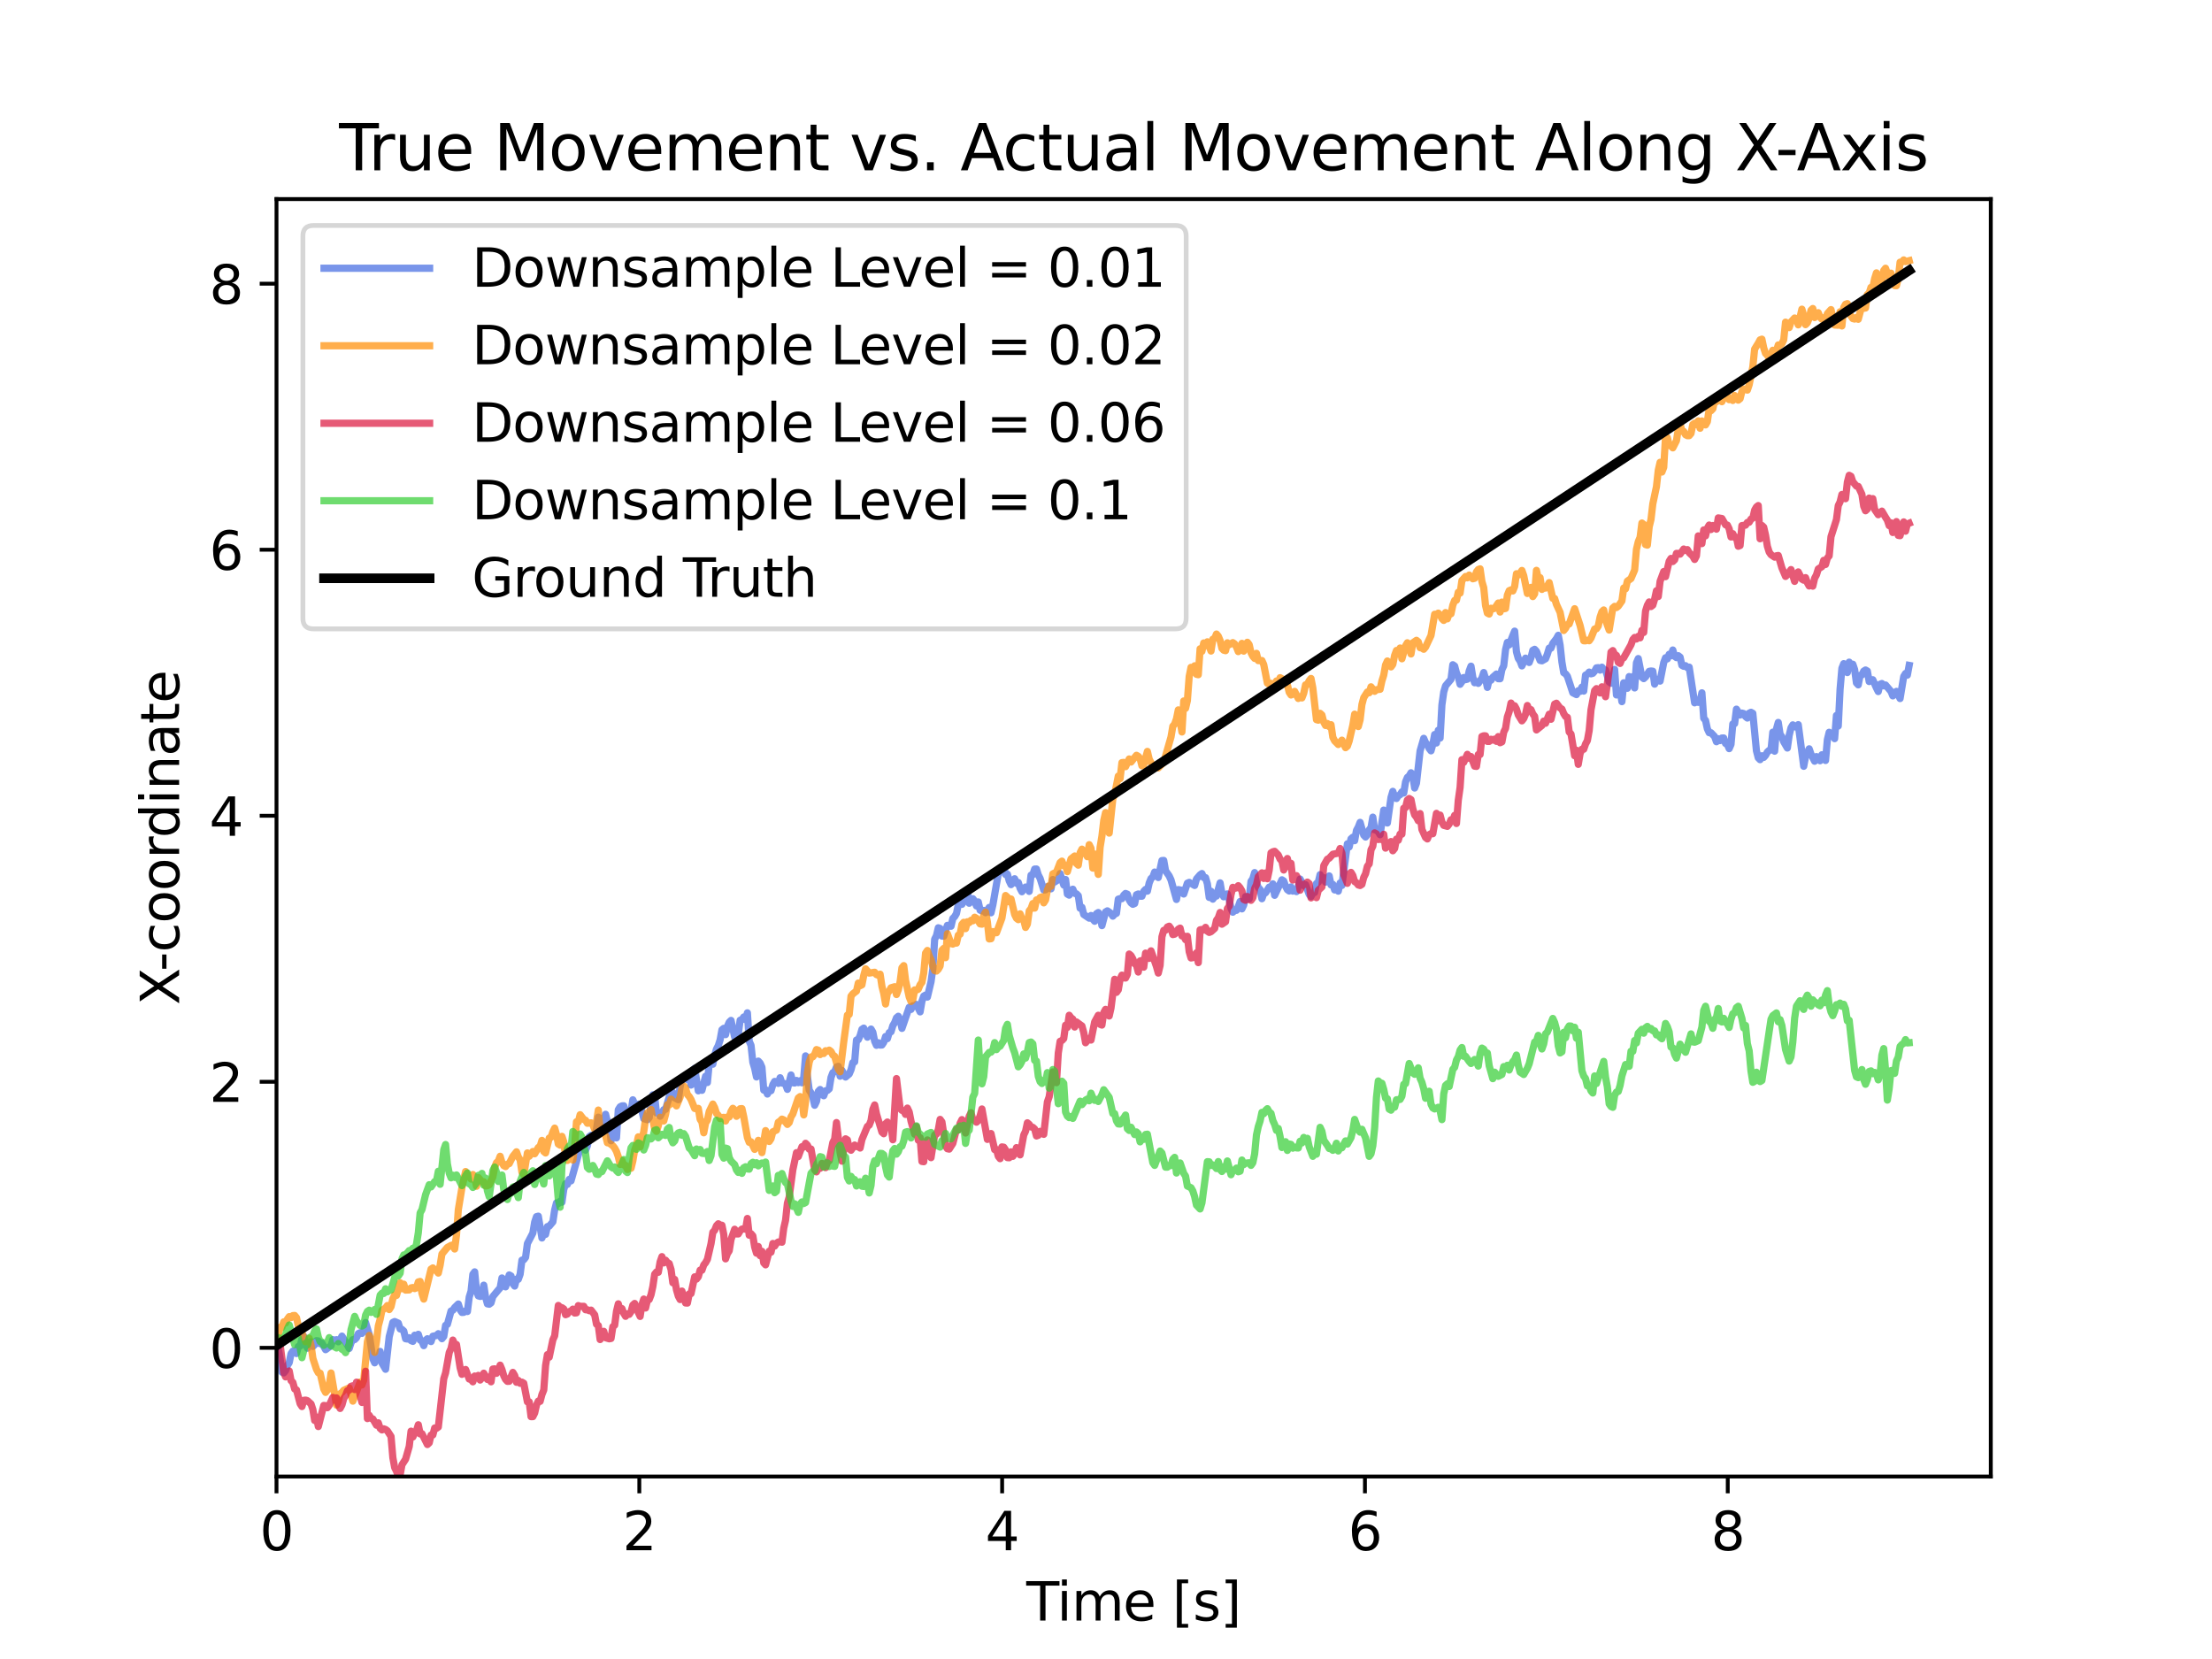 <?xml version="1.0" encoding="utf-8" standalone="no"?>
<!DOCTYPE svg PUBLIC "-//W3C//DTD SVG 1.1//EN"
  "http://www.w3.org/Graphics/SVG/1.1/DTD/svg11.dtd">
<svg xmlns:xlink="http://www.w3.org/1999/xlink" width="460.8pt" height="345.6pt" viewBox="0 0 460.8 345.6" xmlns="http://www.w3.org/2000/svg" version="1.1">
 <defs>
  <style type="text/css">*{stroke-linejoin: round; stroke-linecap: butt}</style>
 </defs>
 <g id="figure_1">
  <g id="patch_1">
   <path d="M 0 345.6 
L 460.8 345.6 
L 460.8 0 
L 0 0 
z
" style="fill: #ffffff"/>
  </g>
  <g id="axes_1">
   <g id="patch_2">
    <path d="M 57.6 307.584 
L 414.72 307.584 
L 414.72 41.472 
L 57.6 41.472 
z
" style="fill: #ffffff"/>
   </g>
   <g id="matplotlib.axis_1">
    <g id="xtick_1">
     <g id="line2d_1">
      <defs>
       <path id="mda35da8219" d="M 0 0 
L 0 3.5 
" style="stroke: #000000; stroke-width: 0.8"/>
      </defs>
      <g>
       <use xlink:href="#mda35da8219" x="57.6" y="307.584" style="stroke: #000000; stroke-width: 0.8"/>
      </g>
     </g>
     <g id="text_1">
      <!-- 0 -->
      <g transform="translate(54.101 322.942) scale(0.11 -0.11)">
       <defs>
        <path id="DejaVuSans-30" d="M 2034 4250 
Q 1547 4250 1301 3770 
Q 1056 3291 1056 2328 
Q 1056 1369 1301 889 
Q 1547 409 2034 409 
Q 2525 409 2770 889 
Q 3016 1369 3016 2328 
Q 3016 3291 2770 3770 
Q 2525 4250 2034 4250 
z
M 2034 4750 
Q 2819 4750 3233 4129 
Q 3647 3509 3647 2328 
Q 3647 1150 3233 529 
Q 2819 -91 2034 -91 
Q 1250 -91 836 529 
Q 422 1150 422 2328 
Q 422 3509 836 4129 
Q 1250 4750 2034 4750 
z
" transform="scale(0.016)"/>
       </defs>
       <use xlink:href="#DejaVuSans-30"/>
      </g>
     </g>
    </g>
    <g id="xtick_2">
     <g id="line2d_2">
      <g>
       <use xlink:href="#mda35da8219" x="133.181" y="307.584" style="stroke: #000000; stroke-width: 0.8"/>
      </g>
     </g>
     <g id="text_2">
      <!-- 2 -->
      <g transform="translate(129.682 322.942) scale(0.11 -0.11)">
       <defs>
        <path id="DejaVuSans-32" d="M 1228 531 
L 3431 531 
L 3431 0 
L 469 0 
L 469 531 
Q 828 903 1448 1529 
Q 2069 2156 2228 2338 
Q 2531 2678 2651 2914 
Q 2772 3150 2772 3378 
Q 2772 3750 2511 3984 
Q 2250 4219 1831 4219 
Q 1534 4219 1204 4116 
Q 875 4013 500 3803 
L 500 4441 
Q 881 4594 1212 4672 
Q 1544 4750 1819 4750 
Q 2544 4750 2975 4387 
Q 3406 4025 3406 3419 
Q 3406 3131 3298 2873 
Q 3191 2616 2906 2266 
Q 2828 2175 2409 1742 
Q 1991 1309 1228 531 
z
" transform="scale(0.016)"/>
       </defs>
       <use xlink:href="#DejaVuSans-32"/>
      </g>
     </g>
    </g>
    <g id="xtick_3">
     <g id="line2d_3">
      <g>
       <use xlink:href="#mda35da8219" x="208.762" y="307.584" style="stroke: #000000; stroke-width: 0.8"/>
      </g>
     </g>
     <g id="text_3">
      <!-- 4 -->
      <g transform="translate(205.263 322.942) scale(0.11 -0.11)">
       <defs>
        <path id="DejaVuSans-34" d="M 2419 4116 
L 825 1625 
L 2419 1625 
L 2419 4116 
z
M 2253 4666 
L 3047 4666 
L 3047 1625 
L 3713 1625 
L 3713 1100 
L 3047 1100 
L 3047 0 
L 2419 0 
L 2419 1100 
L 313 1100 
L 313 1709 
L 2253 4666 
z
" transform="scale(0.016)"/>
       </defs>
       <use xlink:href="#DejaVuSans-34"/>
      </g>
     </g>
    </g>
    <g id="xtick_4">
     <g id="line2d_4">
      <g>
       <use xlink:href="#mda35da8219" x="284.343" y="307.584" style="stroke: #000000; stroke-width: 0.8"/>
      </g>
     </g>
     <g id="text_4">
      <!-- 6 -->
      <g transform="translate(280.843 322.942) scale(0.11 -0.11)">
       <defs>
        <path id="DejaVuSans-36" d="M 2113 2584 
Q 1688 2584 1439 2293 
Q 1191 2003 1191 1497 
Q 1191 994 1439 701 
Q 1688 409 2113 409 
Q 2538 409 2786 701 
Q 3034 994 3034 1497 
Q 3034 2003 2786 2293 
Q 2538 2584 2113 2584 
z
M 3366 4563 
L 3366 3988 
Q 3128 4100 2886 4159 
Q 2644 4219 2406 4219 
Q 1781 4219 1451 3797 
Q 1122 3375 1075 2522 
Q 1259 2794 1537 2939 
Q 1816 3084 2150 3084 
Q 2853 3084 3261 2657 
Q 3669 2231 3669 1497 
Q 3669 778 3244 343 
Q 2819 -91 2113 -91 
Q 1303 -91 875 529 
Q 447 1150 447 2328 
Q 447 3434 972 4092 
Q 1497 4750 2381 4750 
Q 2619 4750 2861 4703 
Q 3103 4656 3366 4563 
z
" transform="scale(0.016)"/>
       </defs>
       <use xlink:href="#DejaVuSans-36"/>
      </g>
     </g>
    </g>
    <g id="xtick_5">
     <g id="line2d_5">
      <g>
       <use xlink:href="#mda35da8219" x="359.924" y="307.584" style="stroke: #000000; stroke-width: 0.8"/>
      </g>
     </g>
     <g id="text_5">
      <!-- 8 -->
      <g transform="translate(356.424 322.942) scale(0.11 -0.11)">
       <defs>
        <path id="DejaVuSans-38" d="M 2034 2216 
Q 1584 2216 1326 1975 
Q 1069 1734 1069 1313 
Q 1069 891 1326 650 
Q 1584 409 2034 409 
Q 2484 409 2743 651 
Q 3003 894 3003 1313 
Q 3003 1734 2745 1975 
Q 2488 2216 2034 2216 
z
M 1403 2484 
Q 997 2584 770 2862 
Q 544 3141 544 3541 
Q 544 4100 942 4425 
Q 1341 4750 2034 4750 
Q 2731 4750 3128 4425 
Q 3525 4100 3525 3541 
Q 3525 3141 3298 2862 
Q 3072 2584 2669 2484 
Q 3125 2378 3379 2068 
Q 3634 1759 3634 1313 
Q 3634 634 3220 271 
Q 2806 -91 2034 -91 
Q 1263 -91 848 271 
Q 434 634 434 1313 
Q 434 1759 690 2068 
Q 947 2378 1403 2484 
z
M 1172 3481 
Q 1172 3119 1398 2916 
Q 1625 2713 2034 2713 
Q 2441 2713 2670 2916 
Q 2900 3119 2900 3481 
Q 2900 3844 2670 4047 
Q 2441 4250 2034 4250 
Q 1625 4250 1398 4047 
Q 1172 3844 1172 3481 
z
" transform="scale(0.016)"/>
       </defs>
       <use xlink:href="#DejaVuSans-38"/>
      </g>
     </g>
    </g>
    <g id="text_6">
     <!-- Time [s] -->
     <g transform="translate(213.798 337.588) scale(0.11 -0.11)">
      <defs>
       <path id="DejaVuSans-54" d="M -19 4666 
L 3928 4666 
L 3928 4134 
L 2272 4134 
L 2272 0 
L 1638 0 
L 1638 4134 
L -19 4134 
L -19 4666 
z
" transform="scale(0.016)"/>
       <path id="DejaVuSans-69" d="M 603 3500 
L 1178 3500 
L 1178 0 
L 603 0 
L 603 3500 
z
M 603 4863 
L 1178 4863 
L 1178 4134 
L 603 4134 
L 603 4863 
z
" transform="scale(0.016)"/>
       <path id="DejaVuSans-6d" d="M 3328 2828 
Q 3544 3216 3844 3400 
Q 4144 3584 4550 3584 
Q 5097 3584 5394 3201 
Q 5691 2819 5691 2113 
L 5691 0 
L 5113 0 
L 5113 2094 
Q 5113 2597 4934 2840 
Q 4756 3084 4391 3084 
Q 3944 3084 3684 2787 
Q 3425 2491 3425 1978 
L 3425 0 
L 2847 0 
L 2847 2094 
Q 2847 2600 2669 2842 
Q 2491 3084 2119 3084 
Q 1678 3084 1418 2786 
Q 1159 2488 1159 1978 
L 1159 0 
L 581 0 
L 581 3500 
L 1159 3500 
L 1159 2956 
Q 1356 3278 1631 3431 
Q 1906 3584 2284 3584 
Q 2666 3584 2933 3390 
Q 3200 3197 3328 2828 
z
" transform="scale(0.016)"/>
       <path id="DejaVuSans-65" d="M 3597 1894 
L 3597 1613 
L 953 1613 
Q 991 1019 1311 708 
Q 1631 397 2203 397 
Q 2534 397 2845 478 
Q 3156 559 3463 722 
L 3463 178 
Q 3153 47 2828 -22 
Q 2503 -91 2169 -91 
Q 1331 -91 842 396 
Q 353 884 353 1716 
Q 353 2575 817 3079 
Q 1281 3584 2069 3584 
Q 2775 3584 3186 3129 
Q 3597 2675 3597 1894 
z
M 3022 2063 
Q 3016 2534 2758 2815 
Q 2500 3097 2075 3097 
Q 1594 3097 1305 2825 
Q 1016 2553 972 2059 
L 3022 2063 
z
" transform="scale(0.016)"/>
       <path id="DejaVuSans-20" transform="scale(0.016)"/>
       <path id="DejaVuSans-5b" d="M 550 4863 
L 1875 4863 
L 1875 4416 
L 1125 4416 
L 1125 -397 
L 1875 -397 
L 1875 -844 
L 550 -844 
L 550 4863 
z
" transform="scale(0.016)"/>
       <path id="DejaVuSans-73" d="M 2834 3397 
L 2834 2853 
Q 2591 2978 2328 3040 
Q 2066 3103 1784 3103 
Q 1356 3103 1142 2972 
Q 928 2841 928 2578 
Q 928 2378 1081 2264 
Q 1234 2150 1697 2047 
L 1894 2003 
Q 2506 1872 2764 1633 
Q 3022 1394 3022 966 
Q 3022 478 2636 193 
Q 2250 -91 1575 -91 
Q 1294 -91 989 -36 
Q 684 19 347 128 
L 347 722 
Q 666 556 975 473 
Q 1284 391 1588 391 
Q 1994 391 2212 530 
Q 2431 669 2431 922 
Q 2431 1156 2273 1281 
Q 2116 1406 1581 1522 
L 1381 1569 
Q 847 1681 609 1914 
Q 372 2147 372 2553 
Q 372 3047 722 3315 
Q 1072 3584 1716 3584 
Q 2034 3584 2315 3537 
Q 2597 3491 2834 3397 
z
" transform="scale(0.016)"/>
       <path id="DejaVuSans-5d" d="M 1947 4863 
L 1947 -844 
L 622 -844 
L 622 -397 
L 1369 -397 
L 1369 4416 
L 622 4416 
L 622 4863 
L 1947 4863 
z
" transform="scale(0.016)"/>
      </defs>
      <use xlink:href="#DejaVuSans-54"/>
      <use xlink:href="#DejaVuSans-69" x="57.959"/>
      <use xlink:href="#DejaVuSans-6d" x="85.742"/>
      <use xlink:href="#DejaVuSans-65" x="183.154"/>
      <use xlink:href="#DejaVuSans-20" x="244.678"/>
      <use xlink:href="#DejaVuSans-5b" x="276.465"/>
      <use xlink:href="#DejaVuSans-73" x="315.479"/>
      <use xlink:href="#DejaVuSans-5d" x="367.578"/>
     </g>
    </g>
   </g>
   <g id="matplotlib.axis_2">
    <g id="ytick_1">
     <g id="line2d_6">
      <defs>
       <path id="mdbba55a024" d="M 0 0 
L -3.5 0 
" style="stroke: #000000; stroke-width: 0.8"/>
      </defs>
      <g>
       <use xlink:href="#mdbba55a024" x="57.6" y="280.77" style="stroke: #000000; stroke-width: 0.8"/>
      </g>
     </g>
     <g id="text_7">
      <!-- 0 -->
      <g transform="translate(43.601 284.949) scale(0.11 -0.11)">
       <use xlink:href="#DejaVuSans-30"/>
      </g>
     </g>
    </g>
    <g id="ytick_2">
     <g id="line2d_7">
      <g>
       <use xlink:href="#mdbba55a024" x="57.6" y="225.352" style="stroke: #000000; stroke-width: 0.8"/>
      </g>
     </g>
     <g id="text_8">
      <!-- 2 -->
      <g transform="translate(43.601 229.531) scale(0.11 -0.11)">
       <use xlink:href="#DejaVuSans-32"/>
      </g>
     </g>
    </g>
    <g id="ytick_3">
     <g id="line2d_8">
      <g>
       <use xlink:href="#mdbba55a024" x="57.6" y="169.933" style="stroke: #000000; stroke-width: 0.8"/>
      </g>
     </g>
     <g id="text_9">
      <!-- 4 -->
      <g transform="translate(43.601 174.112) scale(0.11 -0.11)">
       <use xlink:href="#DejaVuSans-34"/>
      </g>
     </g>
    </g>
    <g id="ytick_4">
     <g id="line2d_9">
      <g>
       <use xlink:href="#mdbba55a024" x="57.6" y="114.515" style="stroke: #000000; stroke-width: 0.8"/>
      </g>
     </g>
     <g id="text_10">
      <!-- 6 -->
      <g transform="translate(43.601 118.694) scale(0.11 -0.11)">
       <use xlink:href="#DejaVuSans-36"/>
      </g>
     </g>
    </g>
    <g id="ytick_5">
     <g id="line2d_10">
      <g>
       <use xlink:href="#mdbba55a024" x="57.6" y="59.096" style="stroke: #000000; stroke-width: 0.8"/>
      </g>
     </g>
     <g id="text_11">
      <!-- 8 -->
      <g transform="translate(43.601 63.276) scale(0.11 -0.11)">
       <use xlink:href="#DejaVuSans-38"/>
      </g>
     </g>
    </g>
    <g id="text_12">
     <!-- X-coordinate -->
     <g transform="translate(37.314 209.34) rotate(-90) scale(0.11 -0.11)">
      <defs>
       <path id="DejaVuSans-58" d="M 403 4666 
L 1081 4666 
L 2241 2931 
L 3406 4666 
L 4084 4666 
L 2584 2425 
L 4184 0 
L 3506 0 
L 2194 1984 
L 872 0 
L 191 0 
L 1856 2491 
L 403 4666 
z
" transform="scale(0.016)"/>
       <path id="DejaVuSans-2d" d="M 313 2009 
L 1997 2009 
L 1997 1497 
L 313 1497 
L 313 2009 
z
" transform="scale(0.016)"/>
       <path id="DejaVuSans-63" d="M 3122 3366 
L 3122 2828 
Q 2878 2963 2633 3030 
Q 2388 3097 2138 3097 
Q 1578 3097 1268 2742 
Q 959 2388 959 1747 
Q 959 1106 1268 751 
Q 1578 397 2138 397 
Q 2388 397 2633 464 
Q 2878 531 3122 666 
L 3122 134 
Q 2881 22 2623 -34 
Q 2366 -91 2075 -91 
Q 1284 -91 818 406 
Q 353 903 353 1747 
Q 353 2603 823 3093 
Q 1294 3584 2113 3584 
Q 2378 3584 2631 3529 
Q 2884 3475 3122 3366 
z
" transform="scale(0.016)"/>
       <path id="DejaVuSans-6f" d="M 1959 3097 
Q 1497 3097 1228 2736 
Q 959 2375 959 1747 
Q 959 1119 1226 758 
Q 1494 397 1959 397 
Q 2419 397 2687 759 
Q 2956 1122 2956 1747 
Q 2956 2369 2687 2733 
Q 2419 3097 1959 3097 
z
M 1959 3584 
Q 2709 3584 3137 3096 
Q 3566 2609 3566 1747 
Q 3566 888 3137 398 
Q 2709 -91 1959 -91 
Q 1206 -91 779 398 
Q 353 888 353 1747 
Q 353 2609 779 3096 
Q 1206 3584 1959 3584 
z
" transform="scale(0.016)"/>
       <path id="DejaVuSans-72" d="M 2631 2963 
Q 2534 3019 2420 3045 
Q 2306 3072 2169 3072 
Q 1681 3072 1420 2755 
Q 1159 2438 1159 1844 
L 1159 0 
L 581 0 
L 581 3500 
L 1159 3500 
L 1159 2956 
Q 1341 3275 1631 3429 
Q 1922 3584 2338 3584 
Q 2397 3584 2469 3576 
Q 2541 3569 2628 3553 
L 2631 2963 
z
" transform="scale(0.016)"/>
       <path id="DejaVuSans-64" d="M 2906 2969 
L 2906 4863 
L 3481 4863 
L 3481 0 
L 2906 0 
L 2906 525 
Q 2725 213 2448 61 
Q 2172 -91 1784 -91 
Q 1150 -91 751 415 
Q 353 922 353 1747 
Q 353 2572 751 3078 
Q 1150 3584 1784 3584 
Q 2172 3584 2448 3432 
Q 2725 3281 2906 2969 
z
M 947 1747 
Q 947 1113 1208 752 
Q 1469 391 1925 391 
Q 2381 391 2643 752 
Q 2906 1113 2906 1747 
Q 2906 2381 2643 2742 
Q 2381 3103 1925 3103 
Q 1469 3103 1208 2742 
Q 947 2381 947 1747 
z
" transform="scale(0.016)"/>
       <path id="DejaVuSans-6e" d="M 3513 2113 
L 3513 0 
L 2938 0 
L 2938 2094 
Q 2938 2591 2744 2837 
Q 2550 3084 2163 3084 
Q 1697 3084 1428 2787 
Q 1159 2491 1159 1978 
L 1159 0 
L 581 0 
L 581 3500 
L 1159 3500 
L 1159 2956 
Q 1366 3272 1645 3428 
Q 1925 3584 2291 3584 
Q 2894 3584 3203 3211 
Q 3513 2838 3513 2113 
z
" transform="scale(0.016)"/>
       <path id="DejaVuSans-61" d="M 2194 1759 
Q 1497 1759 1228 1600 
Q 959 1441 959 1056 
Q 959 750 1161 570 
Q 1363 391 1709 391 
Q 2188 391 2477 730 
Q 2766 1069 2766 1631 
L 2766 1759 
L 2194 1759 
z
M 3341 1997 
L 3341 0 
L 2766 0 
L 2766 531 
Q 2569 213 2275 61 
Q 1981 -91 1556 -91 
Q 1019 -91 701 211 
Q 384 513 384 1019 
Q 384 1609 779 1909 
Q 1175 2209 1959 2209 
L 2766 2209 
L 2766 2266 
Q 2766 2663 2505 2880 
Q 2244 3097 1772 3097 
Q 1472 3097 1187 3025 
Q 903 2953 641 2809 
L 641 3341 
Q 956 3463 1253 3523 
Q 1550 3584 1831 3584 
Q 2591 3584 2966 3190 
Q 3341 2797 3341 1997 
z
" transform="scale(0.016)"/>
       <path id="DejaVuSans-74" d="M 1172 4494 
L 1172 3500 
L 2356 3500 
L 2356 3053 
L 1172 3053 
L 1172 1153 
Q 1172 725 1289 603 
Q 1406 481 1766 481 
L 2356 481 
L 2356 0 
L 1766 0 
Q 1100 0 847 248 
Q 594 497 594 1153 
L 594 3053 
L 172 3053 
L 172 3500 
L 594 3500 
L 594 4494 
L 1172 4494 
z
" transform="scale(0.016)"/>
      </defs>
      <use xlink:href="#DejaVuSans-58"/>
      <use xlink:href="#DejaVuSans-2d" x="63.506"/>
      <use xlink:href="#DejaVuSans-63" x="99.59"/>
      <use xlink:href="#DejaVuSans-6f" x="154.57"/>
      <use xlink:href="#DejaVuSans-6f" x="215.752"/>
      <use xlink:href="#DejaVuSans-72" x="276.934"/>
      <use xlink:href="#DejaVuSans-64" x="316.297"/>
      <use xlink:href="#DejaVuSans-69" x="379.773"/>
      <use xlink:href="#DejaVuSans-6e" x="407.557"/>
      <use xlink:href="#DejaVuSans-61" x="470.936"/>
      <use xlink:href="#DejaVuSans-74" x="532.215"/>
      <use xlink:href="#DejaVuSans-65" x="571.424"/>
     </g>
    </g>
   </g>
   <g id="line2d_11">
    <path d="M 57.6 279.93 
L 57.979 281.017 
L 58.357 283.048 
L 58.736 285.839 
L 59.115 285.994 
L 59.494 285.532 
L 59.872 284.436 
L 60.251 283.865 
L 60.63 281.987 
L 61.009 281.466 
L 61.387 281.491 
L 61.766 281.966 
L 62.145 280.501 
L 62.524 280.41 
L 62.902 278.872 
L 63.281 278.372 
L 63.66 279.969 
L 64.039 280.856 
L 64.417 279.656 
L 64.796 279.507 
L 65.175 280.488 
L 65.554 280.136 
L 65.932 279.283 
L 66.311 279.345 
L 66.69 279.914 
L 67.069 279.8 
L 67.826 281.164 
L 68.962 280.323 
L 69.341 279.07 
L 69.72 279.233 
L 70.099 279.08 
L 70.477 279.52 
L 70.856 279.092 
L 71.235 278.337 
L 72.371 280.181 
L 72.75 280.903 
L 73.129 279.723 
L 73.507 279.063 
L 73.886 279.06 
L 74.265 278.68 
L 74.644 277.81 
L 75.022 277.628 
L 75.401 277.77 
L 75.78 277.166 
L 76.159 275.511 
L 76.916 278.026 
L 77.674 283.045 
L 78.052 283.9 
L 78.431 283.09 
L 78.81 283.136 
L 79.189 281.523 
L 79.567 283.947 
L 80.325 285.245 
L 81.082 278.443 
L 81.84 275.48 
L 82.219 275.302 
L 82.976 275.633 
L 83.355 276.84 
L 83.734 276.938 
L 84.112 277.281 
L 84.491 278.886 
L 84.87 278.947 
L 85.248 278.675 
L 85.627 279.269 
L 86.006 279.432 
L 86.385 278.148 
L 86.763 278.617 
L 87.142 277.961 
L 87.521 279.159 
L 87.9 279.386 
L 88.278 280.323 
L 88.657 279.205 
L 89.036 278.882 
L 89.793 279.472 
L 90.172 278.358 
L 90.93 278.21 
L 91.308 277.833 
L 92.066 278.874 
L 92.445 278.4 
L 92.823 276.091 
L 93.202 275.875 
L 93.96 273.109 
L 94.338 272.947 
L 94.717 272.387 
L 95.475 271.65 
L 95.853 272.86 
L 96.232 273.407 
L 96.611 273.383 
L 96.99 273.079 
L 97.368 273.211 
L 97.747 270.201 
L 98.126 268.977 
L 98.505 265.463 
L 98.883 264.952 
L 99.262 268.874 
L 99.641 269.955 
L 100.02 270.067 
L 100.398 269.994 
L 100.777 267.726 
L 101.156 270.216 
L 101.535 271.617 
L 101.913 271.695 
L 102.292 271.403 
L 102.671 270.094 
L 103.807 268.727 
L 104.186 268.295 
L 104.565 266.222 
L 104.943 266.658 
L 105.322 268.074 
L 106.08 265.592 
L 106.458 265.802 
L 106.837 267.419 
L 107.216 267.911 
L 107.595 266.468 
L 107.973 266.499 
L 108.352 265.446 
L 108.731 262.513 
L 109.11 262.419 
L 109.488 261.922 
L 109.867 259.058 
L 111.003 256.87 
L 111.382 254.575 
L 111.761 253.447 
L 112.139 253.351 
L 112.897 257.897 
L 113.276 256.927 
L 113.654 257.144 
L 114.033 255.519 
L 114.412 255.438 
L 115.169 254.536 
L 115.548 252.054 
L 115.927 250.585 
L 116.306 250.716 
L 116.684 250.243 
L 117.063 250.447 
L 117.442 247.785 
L 117.821 246.587 
L 118.199 246.734 
L 118.578 245.691 
L 118.957 245.998 
L 120.851 239.244 
L 121.608 238.713 
L 121.987 239.606 
L 122.366 238.676 
L 122.744 236.782 
L 123.123 236.499 
L 123.502 237.092 
L 123.881 236.676 
L 124.259 235.206 
L 124.638 232.726 
L 125.017 233.015 
L 125.396 235.452 
L 125.774 233.428 
L 126.153 232.125 
L 126.532 233.616 
L 126.911 233.743 
L 127.289 237.643 
L 127.668 235.673 
L 128.047 234.395 
L 128.426 237.041 
L 128.804 231.177 
L 129.183 230.569 
L 129.562 230.374 
L 129.941 230.356 
L 130.319 231.603 
L 130.698 231.496 
L 131.077 231.565 
L 131.456 231.478 
L 131.834 229.11 
L 132.213 230.024 
L 132.592 230.206 
L 132.971 230.009 
L 133.728 231.484 
L 134.107 233.047 
L 134.864 233.264 
L 135.243 232.819 
L 135.622 229.943 
L 136.001 228.069 
L 136.379 228.455 
L 136.758 231.854 
L 137.137 231.838 
L 137.515 232.528 
L 138.273 231.168 
L 138.652 231.082 
L 139.788 227.229 
L 140.167 227.574 
L 140.545 228.681 
L 141.303 229.087 
L 141.682 226.383 
L 142.06 224.703 
L 142.439 224.357 
L 142.818 224.722 
L 143.197 224.879 
L 143.575 223.696 
L 143.954 226.04 
L 144.712 222.561 
L 145.469 227.239 
L 145.848 226.703 
L 146.227 227.134 
L 146.984 224.195 
L 147.363 225.508 
L 147.742 221.55 
L 148.12 221.026 
L 148.499 221.695 
L 148.878 219.819 
L 149.257 218.54 
L 149.635 217.808 
L 150.014 216.623 
L 150.393 214.526 
L 150.772 214.221 
L 151.15 215.534 
L 151.529 213.823 
L 151.908 212.948 
L 152.287 212.569 
L 153.044 216.04 
L 153.423 215.021 
L 153.802 215.428 
L 154.18 212.533 
L 154.559 212.417 
L 154.938 211.857 
L 155.317 212.415 
L 155.695 210.988 
L 156.074 216.901 
L 156.453 217.766 
L 156.832 221.29 
L 157.21 222.555 
L 157.589 224.351 
L 157.968 221.05 
L 158.347 221.459 
L 158.725 222.329 
L 159.104 227.094 
L 159.483 227.009 
L 159.862 227.909 
L 160.24 227.192 
L 160.619 227.21 
L 160.998 225.957 
L 161.377 225.281 
L 161.755 225.356 
L 162.134 225.69 
L 162.513 224.511 
L 162.892 225.609 
L 163.27 225.688 
L 163.649 225.902 
L 164.028 226.934 
L 164.785 223.937 
L 165.164 225.558 
L 165.543 225.607 
L 165.921 225.07 
L 166.3 225.534 
L 166.679 225.141 
L 167.058 225.567 
L 167.436 224.422 
L 167.815 219.959 
L 168.194 224.233 
L 168.573 227.098 
L 168.951 227.671 
L 169.33 228.559 
L 169.709 230.246 
L 170.088 229.46 
L 170.466 227.364 
L 170.845 226.963 
L 171.224 227.85 
L 171.603 228.266 
L 171.981 227.233 
L 172.36 227.16 
L 172.739 226.828 
L 173.118 224.434 
L 173.496 223.46 
L 173.875 223.254 
L 174.254 222.264 
L 174.633 222.134 
L 175.011 224.193 
L 175.39 222.977 
L 176.148 224.365 
L 176.905 223.725 
L 177.284 222.845 
L 177.663 221.366 
L 178.041 221.206 
L 178.42 216.662 
L 178.799 216.589 
L 179.178 215.735 
L 179.556 214.435 
L 179.935 214.177 
L 180.314 214.961 
L 180.693 216.064 
L 181.45 214.371 
L 181.829 215.025 
L 182.208 216.914 
L 182.586 217.762 
L 182.965 217.219 
L 183.344 217.709 
L 183.723 217.693 
L 184.101 217.136 
L 184.48 215.922 
L 184.859 216.376 
L 185.238 215.106 
L 185.616 214.936 
L 185.995 213.661 
L 186.374 213.023 
L 186.753 212.028 
L 187.131 211.706 
L 187.51 212.411 
L 187.889 214.233 
L 189.404 209.834 
L 189.783 210.281 
L 190.161 209.523 
L 190.54 209.608 
L 190.919 209.239 
L 191.676 210.794 
L 192.055 208.588 
L 192.434 207.502 
L 192.812 207.289 
L 193.191 207.713 
L 193.949 204.518 
L 194.327 201.847 
L 194.706 195.66 
L 195.085 194.902 
L 195.464 193.274 
L 195.842 193.411 
L 196.221 195.001 
L 196.6 195.035 
L 197.357 192.764 
L 197.736 192.784 
L 198.115 192.95 
L 198.494 191.33 
L 198.872 190.95 
L 199.251 190.297 
L 199.63 188.44 
L 200.009 187.643 
L 200.387 188.396 
L 200.766 187.779 
L 201.145 186.902 
L 201.524 185.692 
L 201.902 188.163 
L 202.281 187.786 
L 202.66 187.215 
L 203.039 187.693 
L 203.417 188.73 
L 203.796 187.893 
L 204.175 189.613 
L 204.554 189.766 
L 204.932 189.654 
L 205.311 190.136 
L 206.069 189.032 
L 206.447 190.151 
L 206.826 188.539 
L 207.962 182.009 
L 208.341 181.693 
L 208.72 180.858 
L 209.099 180.646 
L 209.477 182.173 
L 209.856 182.097 
L 210.235 183.499 
L 210.614 184.285 
L 210.992 183.838 
L 211.371 183.06 
L 211.75 184.003 
L 212.129 183.837 
L 212.507 185.044 
L 212.886 185.766 
L 213.265 185.131 
L 213.644 184.789 
L 214.022 184.897 
L 214.401 185.694 
L 214.78 182.311 
L 215.159 182.207 
L 215.537 181.045 
L 215.916 181.031 
L 216.295 182.263 
L 216.673 182.996 
L 217.431 185.394 
L 217.81 185.365 
L 218.188 184.715 
L 218.567 184.624 
L 218.946 185.163 
L 219.325 183.221 
L 219.703 183.745 
L 220.461 183.234 
L 220.84 181.982 
L 221.597 184.373 
L 221.976 183.218 
L 222.355 186.255 
L 222.733 186.476 
L 223.112 185.573 
L 223.491 185.237 
L 223.87 186.1 
L 224.248 186.208 
L 224.627 186.595 
L 225.006 189.202 
L 225.385 189.007 
L 225.763 190.502 
L 226.9 191.27 
L 227.278 190.717 
L 227.657 191.478 
L 228.036 191.914 
L 228.415 190.339 
L 228.793 190.095 
L 229.172 190.759 
L 229.551 192.825 
L 230.308 189.972 
L 230.687 189.746 
L 231.445 190.275 
L 231.823 190.853 
L 232.202 190.431 
L 232.581 190.266 
L 232.96 187.309 
L 233.338 187.191 
L 233.717 187.213 
L 234.096 186.48 
L 234.475 186.12 
L 234.853 186.281 
L 235.232 187.472 
L 235.611 188.085 
L 235.99 188.382 
L 236.368 188.222 
L 236.747 186.39 
L 237.126 186.232 
L 237.505 186.696 
L 237.883 186.699 
L 238.262 185.678 
L 238.641 185.277 
L 239.02 185.64 
L 239.398 183.943 
L 239.777 183.014 
L 240.156 182.696 
L 240.535 181.663 
L 241.292 182.803 
L 242.05 179.272 
L 242.428 179.243 
L 242.807 181.396 
L 243.564 182.477 
L 243.943 183.308 
L 245.079 187.372 
L 245.458 185.321 
L 246.216 185.471 
L 246.594 186.239 
L 247.352 183.981 
L 247.731 183.813 
L 248.867 184.454 
L 249.246 183.111 
L 250.003 182.239 
L 250.382 181.975 
L 250.761 182.812 
L 251.139 182.825 
L 251.518 184.122 
L 251.897 186.951 
L 252.276 185.668 
L 252.654 187.308 
L 253.033 186.767 
L 253.412 186.666 
L 254.169 183.917 
L 254.548 186.087 
L 254.927 186.823 
L 255.306 186.312 
L 255.684 186.221 
L 256.063 187.421 
L 256.442 189.238 
L 256.821 190.028 
L 257.199 189.669 
L 257.578 189.637 
L 257.957 188.858 
L 258.336 187.801 
L 258.714 189.337 
L 259.093 188.535 
L 259.472 186.782 
L 259.851 187.096 
L 260.229 187.257 
L 260.608 183.604 
L 260.987 183.048 
L 261.366 181.777 
L 261.744 183.913 
L 262.123 184.888 
L 262.502 185.283 
L 262.881 187.22 
L 263.259 186.133 
L 263.638 185.984 
L 264.396 184.803 
L 264.774 184.933 
L 265.153 184.119 
L 265.532 186.509 
L 267.047 183.28 
L 267.426 183.529 
L 267.804 184.623 
L 268.183 185.338 
L 268.562 185.613 
L 268.941 184.761 
L 269.319 185.635 
L 269.698 185.352 
L 270.077 185.741 
L 270.455 184.678 
L 270.834 183.121 
L 271.592 184.491 
L 271.97 184.294 
L 272.728 186.329 
L 273.107 186.755 
L 273.485 186.065 
L 273.864 185.914 
L 274.243 184.052 
L 274.622 183.793 
L 275 182.201 
L 275.379 183.038 
L 275.758 182.828 
L 276.137 183.764 
L 276.515 183.598 
L 276.894 182.469 
L 277.273 184.337 
L 277.652 184.222 
L 278.03 185.391 
L 278.409 185.191 
L 278.788 185.65 
L 279.167 183.941 
L 279.545 184.46 
L 280.682 175.784 
L 281.06 176.436 
L 281.439 174.745 
L 281.818 174.415 
L 282.197 175.13 
L 282.575 172.997 
L 282.954 172.291 
L 283.333 171.316 
L 284.09 173.964 
L 284.469 174.366 
L 284.848 173.883 
L 285.227 172.879 
L 285.605 172.405 
L 285.984 170.225 
L 286.363 172.848 
L 286.742 172.964 
L 287.12 173.264 
L 287.499 173.888 
L 288.257 168.756 
L 288.635 170.757 
L 289.014 171.447 
L 289.772 166.12 
L 290.15 164.853 
L 290.529 166 
L 290.908 166.343 
L 291.287 165.772 
L 291.665 165.551 
L 292.044 164.957 
L 292.423 165.205 
L 292.802 162.876 
L 293.18 161.96 
L 293.559 161.637 
L 293.938 160.979 
L 294.317 161.585 
L 294.695 164.16 
L 295.074 163.161 
L 295.831 156.419 
L 296.589 153.81 
L 296.968 154.707 
L 297.346 155.125 
L 297.725 155.93 
L 298.104 156.413 
L 298.483 155.066 
L 298.861 153.015 
L 299.24 154.781 
L 299.619 152.122 
L 299.998 153.757 
L 300.376 146.843 
L 300.755 144.166 
L 301.134 142.871 
L 302.27 141.517 
L 302.649 138.477 
L 303.028 138.744 
L 303.406 140.167 
L 303.785 141.042 
L 304.164 142.552 
L 304.543 142.01 
L 304.921 141.146 
L 305.3 141.586 
L 305.679 141.486 
L 306.058 139.774 
L 306.436 138.773 
L 306.815 141.094 
L 307.194 142.23 
L 307.573 141.999 
L 307.951 142.357 
L 308.709 141.263 
L 309.088 140.098 
L 309.466 141.37 
L 309.845 143.199 
L 310.224 141.531 
L 310.603 141.705 
L 310.981 141.083 
L 311.739 140.416 
L 312.118 141.387 
L 312.496 141.397 
L 312.875 139.481 
L 313.254 138.697 
L 313.633 135.345 
L 314.011 133.823 
L 314.39 134.348 
L 315.148 132.383 
L 315.526 131.476 
L 315.905 135.785 
L 316.284 137.15 
L 316.663 137.71 
L 317.041 138.717 
L 317.799 137.1 
L 318.178 137.474 
L 318.556 138.006 
L 318.935 137 
L 319.314 135.47 
L 319.693 135.264 
L 320.071 135.68 
L 320.829 137.579 
L 321.208 137.66 
L 321.965 137.238 
L 322.344 136.283 
L 322.722 135.016 
L 323.101 135.025 
L 323.48 134.027 
L 324.237 133.033 
L 324.616 132.344 
L 324.995 134.38 
L 325.374 137.889 
L 325.752 140.132 
L 326.131 140.372 
L 326.51 140.871 
L 327.646 144.319 
L 328.404 144.7 
L 328.782 143.89 
L 329.161 144.037 
L 329.54 143.139 
L 329.919 143.971 
L 330.297 140.627 
L 330.676 140.456 
L 331.055 140.009 
L 331.434 140.37 
L 331.812 140.263 
L 332.191 139.831 
L 332.57 139.129 
L 332.949 139.084 
L 333.327 139.594 
L 333.706 138.988 
L 334.085 139.468 
L 334.464 139.581 
L 335.221 142.051 
L 335.6 142.335 
L 335.979 141.278 
L 336.357 139.457 
L 336.736 144.772 
L 337.115 143.842 
L 337.494 143.924 
L 337.872 146.165 
L 338.251 142.24 
L 338.63 142.614 
L 339.009 143.383 
L 339.387 140.94 
L 339.766 141.539 
L 340.145 140.964 
L 340.524 143.311 
L 340.902 138.081 
L 341.281 137.19 
L 342.039 141.061 
L 342.417 141.37 
L 342.796 141.021 
L 343.554 139.851 
L 343.932 139.779 
L 344.311 139.827 
L 344.69 142.519 
L 345.069 141.697 
L 345.447 141.502 
L 345.826 141.888 
L 346.584 138.033 
L 346.962 137.023 
L 347.341 137.259 
L 347.72 136.297 
L 348.099 136.608 
L 348.477 135.41 
L 348.856 136.717 
L 349.235 136.995 
L 349.613 136.592 
L 349.992 136.889 
L 350.371 138.6 
L 350.75 138.803 
L 351.128 138.672 
L 351.507 139.076 
L 351.886 138.972 
L 353.022 146.414 
L 353.401 146.222 
L 353.78 146.313 
L 354.158 146.067 
L 354.537 144.326 
L 354.916 149.618 
L 355.295 150.078 
L 355.673 151.821 
L 356.052 152.635 
L 356.431 152.64 
L 357.188 153.438 
L 357.567 154.516 
L 357.946 153.896 
L 358.325 154.276 
L 358.703 153.743 
L 359.082 153.735 
L 359.461 154.877 
L 359.84 155.079 
L 360.218 155.955 
L 360.597 155.076 
L 360.976 150.809 
L 361.355 150.742 
L 361.733 147.73 
L 362.491 148.956 
L 362.87 148.551 
L 363.248 148.647 
L 363.627 149.27 
L 364.006 149.58 
L 364.385 148.566 
L 364.763 148.382 
L 365.142 148.596 
L 365.9 156.412 
L 366.278 157.867 
L 366.657 158.253 
L 367.036 157.439 
L 367.415 157.784 
L 367.793 157.36 
L 368.172 156.662 
L 368.551 156.316 
L 368.93 156.238 
L 369.308 152.527 
L 369.687 156.487 
L 370.066 151.86 
L 370.445 150.497 
L 370.823 152.967 
L 371.202 153.484 
L 371.581 154.521 
L 372.338 155.827 
L 372.717 153.193 
L 373.096 151.623 
L 373.475 151.003 
L 373.853 151.4 
L 374.232 151.466 
L 374.611 150.957 
L 375.747 159.631 
L 376.126 157.618 
L 376.883 155.992 
L 377.262 157.102 
L 378.019 158.575 
L 378.398 157.615 
L 379.156 158.473 
L 379.534 157.231 
L 379.913 157.387 
L 380.292 158.42 
L 380.671 154.101 
L 381.049 152.549 
L 381.428 153.373 
L 381.807 153.108 
L 382.186 153.874 
L 382.564 149.041 
L 382.943 151.248 
L 383.322 143.583 
L 383.701 139.215 
L 384.079 138.253 
L 384.458 138.663 
L 384.837 140.106 
L 385.216 137.937 
L 385.594 138.656 
L 385.973 138.366 
L 386.352 139.475 
L 386.731 142.258 
L 387.109 142.669 
L 387.488 140.695 
L 387.867 140.601 
L 388.246 139.815 
L 388.624 139.572 
L 389.003 139.794 
L 389.382 141.977 
L 389.761 141.617 
L 390.139 141.605 
L 390.897 143.319 
L 391.276 144.063 
L 391.654 142.539 
L 392.033 142.392 
L 392.412 142.874 
L 392.791 142.694 
L 393.927 144.038 
L 394.306 144.966 
L 394.684 144.332 
L 395.063 144.027 
L 395.821 145.523 
L 396.578 140.917 
L 396.957 140.299 
L 397.336 140.639 
L 397.714 138.612 
L 397.714 138.612 
" clip-path="url(#p224af2fad4)" style="fill: none; stroke: #4169e1; stroke-opacity: 0.7; stroke-width: 1.5; stroke-linecap: square"/>
   </g>
   <g id="line2d_12">
    <path d="M 57.6 279.689 
L 58.357 276.48 
L 58.736 276.508 
L 59.115 275.364 
L 59.494 275.621 
L 59.872 274.803 
L 60.251 274.277 
L 60.63 274.486 
L 61.009 274.063 
L 61.387 274.034 
L 61.766 274.487 
L 62.145 276.204 
L 62.524 276.746 
L 63.66 279.524 
L 64.039 279.339 
L 64.417 278.805 
L 64.796 280.219 
L 65.175 282.958 
L 65.932 285.264 
L 66.311 285.974 
L 66.69 286.058 
L 67.447 289.354 
L 67.826 290.061 
L 68.205 289.607 
L 68.584 288.676 
L 68.962 286.021 
L 70.099 292.721 
L 70.477 291.932 
L 70.856 290.345 
L 71.235 290.076 
L 71.614 289.617 
L 72.75 289.124 
L 73.507 291.884 
L 75.022 287.902 
L 75.401 288.507 
L 75.78 287.468 
L 76.537 279.482 
L 76.916 278.194 
L 77.295 279.124 
L 77.674 279.294 
L 78.052 281.731 
L 78.431 279.469 
L 78.81 276.217 
L 79.189 274.822 
L 79.567 272.961 
L 80.325 272.47 
L 80.704 271.962 
L 81.082 272.807 
L 81.461 272.205 
L 81.84 270.53 
L 82.219 269.751 
L 82.597 269.859 
L 83.355 267.209 
L 83.734 268.462 
L 84.112 267.513 
L 84.491 268.75 
L 85.248 268.713 
L 85.627 268.291 
L 86.006 268.211 
L 86.385 268.44 
L 86.763 268.269 
L 87.142 267.046 
L 87.521 266.949 
L 87.9 269.43 
L 88.278 270.627 
L 89.793 264.382 
L 90.172 264.129 
L 90.551 264.56 
L 90.93 264.733 
L 91.308 265.205 
L 91.687 263.565 
L 92.066 261.223 
L 93.202 259.855 
L 93.96 259.447 
L 94.338 259.34 
L 94.717 260.19 
L 95.096 257.313 
L 95.475 252.018 
L 96.232 247.388 
L 96.99 244.05 
L 97.368 244.862 
L 97.747 245.072 
L 98.126 245.615 
L 98.505 244.669 
L 98.883 245.331 
L 99.262 247.123 
L 99.641 245.306 
L 100.398 246.199 
L 100.777 246.188 
L 101.156 247.047 
L 101.535 247.004 
L 101.913 246.83 
L 102.671 245.187 
L 103.05 243.161 
L 103.428 242.208 
L 103.807 241.881 
L 104.186 240.874 
L 104.565 242.172 
L 104.943 242.824 
L 105.322 243.02 
L 105.701 242.514 
L 106.08 242.408 
L 106.837 240.892 
L 107.595 239.943 
L 107.973 241.004 
L 108.352 241.605 
L 108.731 244.21 
L 109.11 244.741 
L 109.867 240.174 
L 110.246 240.88 
L 111.003 239.88 
L 111.382 240.358 
L 112.139 239.052 
L 112.518 238.813 
L 112.897 237.565 
L 113.276 239.868 
L 113.654 240.183 
L 114.412 237.078 
L 114.791 236.923 
L 115.169 235.788 
L 115.548 235.009 
L 115.927 236.361 
L 116.306 238.327 
L 116.684 238.563 
L 117.063 236.728 
L 117.442 237.865 
L 117.821 240.856 
L 118.199 241.736 
L 118.578 241.174 
L 119.336 241.664 
L 119.714 238.573 
L 120.093 233.683 
L 120.472 233.737 
L 120.851 232.216 
L 121.608 233.195 
L 121.987 233.369 
L 122.366 233.998 
L 123.123 233.9 
L 123.502 234.333 
L 123.881 235.277 
L 124.259 233.68 
L 124.638 231.25 
L 125.017 235.526 
L 125.396 235.626 
L 126.153 236.566 
L 126.532 238.063 
L 126.911 238.123 
L 127.668 238.682 
L 128.047 239.17 
L 128.426 239.877 
L 128.804 240.977 
L 129.183 242.572 
L 129.562 241.741 
L 129.941 242.679 
L 130.319 242.767 
L 130.698 243.638 
L 131.077 243.135 
L 131.456 243.375 
L 131.834 241.836 
L 132.213 239.568 
L 132.592 238.513 
L 132.971 236.824 
L 133.349 238.914 
L 134.107 235.725 
L 134.486 233.076 
L 134.864 231.813 
L 135.243 231.562 
L 135.622 231.131 
L 136.379 235.219 
L 136.758 235.693 
L 137.137 234.51 
L 137.515 232.744 
L 137.894 233.254 
L 138.273 233.52 
L 138.652 232.139 
L 139.03 230.123 
L 139.409 230.201 
L 139.788 228.966 
L 140.167 229.382 
L 140.924 230.38 
L 141.682 228.552 
L 142.06 226.709 
L 142.439 226.214 
L 142.818 226.76 
L 143.197 228.013 
L 143.575 228.436 
L 143.954 229.054 
L 144.712 230.913 
L 145.09 230.988 
L 145.469 230.894 
L 145.848 233.165 
L 146.227 233.754 
L 146.605 235.98 
L 146.984 233.939 
L 147.363 233.346 
L 147.742 231.538 
L 148.499 229.995 
L 148.878 230.742 
L 149.257 231.942 
L 149.635 232.346 
L 150.014 233.017 
L 150.393 232.804 
L 150.772 232.761 
L 151.15 233.523 
L 151.529 232.686 
L 151.908 232.686 
L 152.287 231.519 
L 152.665 230.88 
L 153.044 231.227 
L 153.423 232.55 
L 153.802 232.196 
L 154.18 230.97 
L 154.559 230.942 
L 154.938 232.661 
L 155.695 236.969 
L 156.074 237.969 
L 156.453 237.86 
L 157.21 239.439 
L 157.589 238.863 
L 157.968 237.55 
L 158.347 237.82 
L 158.725 240.114 
L 159.483 235.526 
L 159.862 237.016 
L 160.24 237.793 
L 160.619 237.227 
L 160.998 235.768 
L 161.755 235.419 
L 162.134 233.785 
L 162.513 233.548 
L 162.892 233.132 
L 163.27 233.292 
L 164.028 234.235 
L 164.406 233.846 
L 164.785 232.661 
L 165.164 232.061 
L 166.3 228.732 
L 166.679 228.437 
L 167.058 229.012 
L 167.436 232.253 
L 167.815 229.502 
L 168.194 223.555 
L 168.573 221.254 
L 168.951 220.179 
L 169.33 220.145 
L 169.709 219.629 
L 170.088 218.648 
L 170.466 218.782 
L 170.845 219.691 
L 171.224 219.324 
L 171.603 219.468 
L 171.981 218.887 
L 172.36 218.982 
L 172.739 218.758 
L 173.118 219.048 
L 173.496 219.781 
L 173.875 220.04 
L 174.633 222.737 
L 175.011 223.273 
L 175.769 217.011 
L 176.526 211.465 
L 176.905 211.328 
L 177.284 207.517 
L 177.663 207.03 
L 178.42 206.452 
L 178.799 204.785 
L 179.178 205.35 
L 179.556 205.161 
L 179.935 203.183 
L 180.314 201.823 
L 181.071 202.711 
L 182.208 202.538 
L 182.586 203.022 
L 182.965 203.166 
L 183.344 202.94 
L 183.723 205.474 
L 184.101 206.974 
L 184.48 209.154 
L 184.859 206.881 
L 185.238 206.469 
L 185.616 205.777 
L 186.374 205.55 
L 186.753 207.178 
L 187.131 206.178 
L 187.51 204.492 
L 187.889 201.604 
L 188.268 201.157 
L 188.646 204.22 
L 189.404 207.69 
L 189.783 208.63 
L 190.161 208.242 
L 190.54 206.211 
L 190.919 206.249 
L 191.297 206.069 
L 191.676 205.144 
L 192.055 204.637 
L 192.434 202.694 
L 192.812 198.552 
L 193.191 198.001 
L 193.57 199.141 
L 193.949 199.926 
L 194.327 201.279 
L 194.706 202.187 
L 195.085 202.294 
L 195.464 201.912 
L 195.842 201.245 
L 196.221 197.962 
L 196.6 197.562 
L 196.979 199.502 
L 197.357 194.505 
L 198.115 196.564 
L 198.494 196.669 
L 198.872 196.457 
L 199.251 196.466 
L 199.63 194.814 
L 200.009 194.614 
L 200.387 192.572 
L 200.766 192.135 
L 201.145 193.45 
L 201.524 192.016 
L 201.902 192.203 
L 202.281 191.711 
L 202.66 191.822 
L 203.039 191.078 
L 203.417 191.295 
L 204.175 192.465 
L 204.554 192.526 
L 204.932 190.617 
L 205.311 190.008 
L 205.69 192.052 
L 206.069 195.598 
L 206.447 195.555 
L 206.826 194.061 
L 207.584 194.311 
L 208.72 191.25 
L 209.477 186.553 
L 209.856 186.896 
L 210.235 187.867 
L 210.614 187.277 
L 211.371 190.512 
L 211.75 191.289 
L 212.129 191.582 
L 212.507 190.367 
L 212.886 191.421 
L 213.265 191.68 
L 213.644 193.201 
L 214.022 192.522 
L 214.401 189.749 
L 214.78 189.27 
L 215.159 188.222 
L 215.537 189.177 
L 215.916 187.463 
L 216.295 187.447 
L 216.673 186.962 
L 217.052 186.828 
L 217.431 188.082 
L 217.81 187.475 
L 218.188 185.429 
L 218.567 184.478 
L 218.946 184.634 
L 219.325 182.036 
L 220.082 181.671 
L 220.84 179.693 
L 221.218 179.39 
L 221.597 180.355 
L 221.976 180.279 
L 222.355 181.579 
L 223.112 178.917 
L 223.87 178.322 
L 224.248 179.873 
L 224.627 180.23 
L 225.006 177.641 
L 225.385 176.897 
L 226.142 177.83 
L 226.521 178.467 
L 226.9 175.964 
L 227.278 176.726 
L 227.657 180.841 
L 228.036 177.899 
L 228.793 182.151 
L 229.172 176.488 
L 229.551 174.177 
L 229.93 170.922 
L 230.308 169.275 
L 230.687 172.5 
L 231.066 173.552 
L 231.823 166.425 
L 232.202 165.464 
L 232.96 161.67 
L 233.338 162.214 
L 233.717 158.864 
L 234.096 158.822 
L 234.475 159.71 
L 235.232 158.103 
L 235.611 158.749 
L 236.747 157.34 
L 237.126 157.561 
L 237.505 158.037 
L 237.883 159.524 
L 238.262 159.32 
L 239.02 156.531 
L 239.398 158.133 
L 240.156 159.631 
L 240.535 159.921 
L 240.913 159.581 
L 241.292 159.977 
L 242.428 158.8 
L 243.943 153.522 
L 244.322 151.288 
L 244.701 150.836 
L 245.079 149.75 
L 245.458 147.883 
L 246.216 152.484 
L 246.594 146.022 
L 246.973 147.564 
L 247.352 145.953 
L 247.731 140.906 
L 248.109 139.022 
L 248.488 139.681 
L 248.867 138.696 
L 249.246 140.469 
L 249.624 140.558 
L 250.003 135.156 
L 250.382 135.694 
L 250.761 133.939 
L 251.139 134.518 
L 251.518 133.699 
L 252.276 135.627 
L 252.654 133.158 
L 253.033 132.99 
L 253.412 132.082 
L 253.791 132.528 
L 254.169 133.431 
L 254.548 135.061 
L 254.927 135.45 
L 255.306 135.55 
L 255.684 133.906 
L 256.063 134.315 
L 256.821 133.867 
L 257.199 134.131 
L 257.578 134.779 
L 257.957 135.74 
L 258.336 135.308 
L 258.714 134.023 
L 259.093 135.641 
L 259.472 134.346 
L 259.851 133.796 
L 260.229 134.286 
L 260.608 135.969 
L 260.987 136.716 
L 261.366 137.159 
L 261.744 136.105 
L 262.123 137.619 
L 262.881 137.599 
L 263.259 138.447 
L 264.017 142.319 
L 264.396 142.547 
L 264.774 142.355 
L 265.153 142.804 
L 265.532 142.857 
L 265.911 141.858 
L 266.289 142.306 
L 266.668 141.174 
L 267.426 141.586 
L 267.804 141.713 
L 268.183 142.648 
L 268.562 144.217 
L 268.941 144.778 
L 269.319 144.604 
L 269.698 144.03 
L 270.455 145.504 
L 270.834 145.178 
L 271.213 145.392 
L 271.592 144.406 
L 271.97 142.658 
L 272.349 142.568 
L 272.728 141.818 
L 273.107 141.336 
L 273.485 143.309 
L 274.243 149.921 
L 274.622 150.025 
L 275 148.601 
L 275.379 148.946 
L 275.758 150.443 
L 276.137 151.13 
L 276.515 150.722 
L 276.894 151.362 
L 277.273 150.962 
L 277.652 153.589 
L 278.03 154.334 
L 278.788 155.097 
L 279.545 154.188 
L 280.303 155.757 
L 280.682 155.439 
L 281.06 154.359 
L 281.818 151.058 
L 282.197 148.771 
L 282.575 150.355 
L 282.954 151.354 
L 283.333 149.954 
L 283.712 146.767 
L 284.09 145.339 
L 284.848 144.155 
L 285.227 144.32 
L 285.605 143.074 
L 286.363 144.015 
L 286.742 143.681 
L 287.499 143.595 
L 287.878 141.854 
L 288.257 140.647 
L 288.635 138.523 
L 289.014 137.697 
L 289.772 138.927 
L 290.15 138.405 
L 290.529 136.52 
L 290.908 135.504 
L 291.287 136.063 
L 291.665 134.996 
L 292.044 137.239 
L 292.802 134.533 
L 293.18 133.901 
L 293.559 134.291 
L 293.938 136.233 
L 294.317 133.917 
L 295.074 133.388 
L 295.453 133.707 
L 295.831 134.932 
L 296.21 134.993 
L 296.589 135.251 
L 296.968 134.8 
L 298.104 132.381 
L 298.861 127.962 
L 299.24 128.001 
L 299.619 127.725 
L 299.998 128.077 
L 300.376 128.862 
L 300.755 129.239 
L 301.134 127.606 
L 301.513 128.919 
L 301.891 127.845 
L 302.27 127.861 
L 302.649 126.071 
L 303.028 125.079 
L 303.406 125.03 
L 303.785 123.38 
L 304.164 123.555 
L 304.543 120.939 
L 305.3 120.094 
L 305.679 120.374 
L 306.058 119.794 
L 306.815 120.571 
L 307.194 120.469 
L 307.573 119.123 
L 307.951 118.645 
L 308.33 118.499 
L 308.709 121.137 
L 309.088 122.425 
L 309.466 126.15 
L 309.845 127.715 
L 310.224 127.917 
L 310.603 126.71 
L 310.981 126.834 
L 311.36 126.742 
L 312.118 125.62 
L 312.496 127.501 
L 312.875 125.428 
L 313.254 126.828 
L 313.633 126.754 
L 314.011 123.99 
L 314.39 123.049 
L 314.769 122.88 
L 315.148 123.105 
L 315.526 122.17 
L 315.905 119.522 
L 316.284 119.794 
L 316.663 119.412 
L 317.041 118.835 
L 317.42 119.919 
L 318.178 123.63 
L 318.556 122.761 
L 318.935 122.362 
L 319.314 124.28 
L 319.693 123.703 
L 320.071 118.815 
L 320.45 120.527 
L 320.829 120.333 
L 321.208 122.786 
L 321.586 122.405 
L 321.965 122.513 
L 322.344 122.1 
L 322.722 121.365 
L 323.48 124.651 
L 323.859 124.678 
L 324.237 125.913 
L 324.995 127.561 
L 325.752 131.342 
L 326.131 130.881 
L 326.51 130.127 
L 326.889 129.988 
L 328.025 126.808 
L 329.161 130.299 
L 329.919 133.48 
L 330.297 133.504 
L 330.676 133.365 
L 331.055 133.474 
L 331.434 132.934 
L 332.191 131.037 
L 332.57 130.989 
L 332.949 130.409 
L 333.327 128.543 
L 333.706 127.436 
L 334.085 127.066 
L 334.464 129.161 
L 335.221 131.257 
L 335.979 126.646 
L 336.357 126.317 
L 336.736 126.566 
L 337.115 126.279 
L 337.872 125.196 
L 338.251 122.489 
L 338.63 122.67 
L 339.009 121.066 
L 339.766 120.525 
L 340.524 118.748 
L 340.902 114.429 
L 341.281 112.845 
L 341.66 111.93 
L 342.039 108.957 
L 342.417 109.24 
L 342.796 113.447 
L 343.175 113.563 
L 343.554 109.754 
L 343.932 108.212 
L 344.311 104.959 
L 345.069 101.39 
L 345.447 97.964 
L 345.826 96.311 
L 346.205 98.335 
L 346.584 97.366 
L 346.962 90.932 
L 347.341 91.152 
L 347.72 92.77 
L 348.099 92.901 
L 348.477 93.298 
L 349.235 91.806 
L 349.613 89.418 
L 349.992 88.236 
L 350.371 89.841 
L 350.75 89.878 
L 351.128 90.564 
L 351.507 90.76 
L 351.886 90.754 
L 352.265 90.3 
L 352.643 88.431 
L 353.022 88.155 
L 353.401 88.462 
L 353.78 87.675 
L 354.158 89.215 
L 354.537 87.692 
L 355.295 88.52 
L 355.673 87.844 
L 356.052 85.144 
L 356.431 85.559 
L 356.81 85.162 
L 357.188 83.437 
L 357.567 83.683 
L 357.946 82.464 
L 358.703 83.681 
L 359.082 82.85 
L 359.461 82.818 
L 359.84 82.489 
L 360.218 83.259 
L 360.597 83.053 
L 360.976 83.424 
L 361.355 82.388 
L 362.112 83.357 
L 362.491 83.053 
L 362.87 81.552 
L 363.248 81.035 
L 364.006 81.264 
L 364.385 80.145 
L 365.142 76.429 
L 365.521 72.726 
L 366.278 71.498 
L 366.657 70.799 
L 367.036 70.654 
L 367.415 72.467 
L 367.793 73.625 
L 368.172 73.996 
L 368.551 74.675 
L 369.308 72.967 
L 369.687 73.637 
L 370.066 73.082 
L 370.445 71.853 
L 370.823 71.898 
L 371.202 71.598 
L 371.581 70.793 
L 371.96 67.11 
L 372.338 67.339 
L 372.717 68.246 
L 373.096 67.066 
L 373.853 66.247 
L 374.232 66.435 
L 374.611 67.673 
L 375.368 64.407 
L 375.747 65.719 
L 376.126 67.632 
L 376.504 67.253 
L 376.883 66.303 
L 377.262 64.654 
L 377.641 64.27 
L 378.019 66.152 
L 378.398 65.406 
L 378.777 65.138 
L 379.156 66.077 
L 379.534 66.498 
L 379.913 66.189 
L 380.292 66.576 
L 380.671 65.338 
L 381.428 64.497 
L 382.186 67.708 
L 382.943 67.747 
L 383.322 64.948 
L 383.701 67.904 
L 384.079 64.056 
L 384.458 63.387 
L 384.837 63.256 
L 385.216 65.291 
L 385.973 66.368 
L 386.352 66.465 
L 386.731 66.12 
L 387.109 66.513 
L 387.867 63.666 
L 388.246 64.223 
L 388.624 64.165 
L 389.003 61.362 
L 389.382 61.048 
L 389.761 59.862 
L 390.139 59.909 
L 390.518 58.045 
L 390.897 56.842 
L 391.276 57.604 
L 391.654 59.495 
L 392.033 58.719 
L 392.412 56.349 
L 392.791 55.878 
L 393.169 56.953 
L 393.548 57.664 
L 393.927 56.903 
L 394.684 59.488 
L 395.063 59.52 
L 395.442 57.974 
L 395.821 54.617 
L 396.199 54.612 
L 396.578 54.144 
L 396.957 54.501 
L 397.714 54.303 
L 397.714 54.303 
" clip-path="url(#p224af2fad4)" style="fill: none; stroke: #ff8c00; stroke-opacity: 0.7; stroke-width: 1.5; stroke-linecap: square"/>
   </g>
   <g id="line2d_13">
    <path d="M 57.6 279.077 
L 57.979 280.111 
L 58.357 280.12 
L 59.115 285.948 
L 59.494 286.83 
L 59.872 286.357 
L 60.251 285.596 
L 60.63 287.601 
L 61.009 287.988 
L 61.387 289.354 
L 61.766 289.54 
L 62.524 292.429 
L 62.902 293.007 
L 63.281 291.717 
L 63.66 291.662 
L 64.039 291.779 
L 64.796 292.474 
L 65.175 293.633 
L 65.554 295.912 
L 65.932 295.2 
L 66.311 297.178 
L 67.447 292.782 
L 67.826 292.822 
L 68.205 293.252 
L 68.584 292.748 
L 69.341 291.11 
L 69.72 291.29 
L 70.099 291.207 
L 70.477 292.627 
L 70.856 293.407 
L 71.235 292.677 
L 71.614 291.315 
L 71.992 290.717 
L 72.371 289.717 
L 72.75 289.576 
L 73.129 288.781 
L 73.507 288.682 
L 73.886 289.469 
L 74.265 287.93 
L 74.644 288.167 
L 75.022 290.696 
L 75.401 292.158 
L 76.159 285.656 
L 76.537 295.516 
L 76.916 294.83 
L 77.295 295.472 
L 77.674 295.59 
L 78.431 296.897 
L 78.81 296.4 
L 79.189 297.552 
L 79.567 297.882 
L 79.946 297.653 
L 80.325 297.786 
L 80.704 298.077 
L 81.461 299.242 
L 81.84 303.665 
L 82.219 305.729 
L 82.597 306.489 
L 82.976 307.584 
L 83.355 307.252 
L 83.734 305.144 
L 84.491 303.976 
L 85.248 301.327 
L 85.627 298.135 
L 86.006 299.346 
L 86.385 298.534 
L 86.763 298.022 
L 87.142 296.799 
L 87.521 298.711 
L 87.9 298.661 
L 89.036 300.921 
L 89.415 300.567 
L 89.793 298.955 
L 90.172 298.931 
L 90.551 297.479 
L 90.93 297.542 
L 91.308 297.279 
L 92.445 287.21 
L 92.823 285.984 
L 93.581 281.744 
L 93.96 280.925 
L 94.338 279.161 
L 94.717 280.016 
L 95.096 280.085 
L 95.853 284.94 
L 96.232 286.301 
L 96.611 285.994 
L 96.99 285.286 
L 97.747 287.282 
L 98.126 287.351 
L 98.505 287.859 
L 98.883 286.649 
L 99.262 286.74 
L 99.641 286.52 
L 100.02 287.489 
L 100.398 287.043 
L 100.777 286.065 
L 101.535 287.364 
L 101.913 286.86 
L 102.292 287.855 
L 102.671 285.197 
L 103.05 285.156 
L 103.428 286.087 
L 103.807 285.632 
L 104.186 284.386 
L 104.565 285.299 
L 104.943 286.597 
L 105.322 287.357 
L 105.701 287.76 
L 106.08 287.749 
L 106.837 285.895 
L 107.216 286.529 
L 107.595 287.955 
L 107.973 287.568 
L 108.352 288.168 
L 108.731 287.928 
L 109.11 288.155 
L 109.867 292.029 
L 110.246 292.035 
L 110.624 295.116 
L 111.003 295.113 
L 111.382 294.358 
L 111.761 292.699 
L 112.139 291.876 
L 112.518 291.929 
L 112.897 290.506 
L 113.276 289.562 
L 113.654 284.449 
L 114.033 282.192 
L 114.412 282.725 
L 115.169 279.114 
L 115.548 278.279 
L 116.306 271.949 
L 116.684 272.313 
L 117.063 272.408 
L 117.442 272.675 
L 117.821 273.878 
L 118.199 273.732 
L 118.578 273.22 
L 118.957 273.129 
L 119.336 272.715 
L 119.714 273.528 
L 120.093 273.487 
L 120.472 271.977 
L 120.851 272.135 
L 121.608 272.126 
L 121.987 272.848 
L 122.366 272.848 
L 122.744 273.039 
L 123.123 272.92 
L 123.881 273.899 
L 124.259 275.861 
L 124.638 276.136 
L 125.017 279.052 
L 125.396 277.826 
L 125.774 277.34 
L 126.153 278.673 
L 126.911 278.9 
L 127.289 278.831 
L 127.668 276.372 
L 128.047 276.066 
L 128.426 273.171 
L 128.804 271.612 
L 129.183 272.986 
L 129.562 272.602 
L 129.941 273.592 
L 130.319 274.215 
L 130.698 273.706 
L 131.077 273.805 
L 131.456 273.241 
L 131.834 271.871 
L 132.213 271.532 
L 132.971 273.413 
L 133.349 274.237 
L 133.728 271.758 
L 134.107 270.617 
L 134.486 272.482 
L 134.864 270.89 
L 135.243 270.712 
L 135.622 269.724 
L 136.001 267.99 
L 136.379 265.439 
L 136.758 264.979 
L 137.137 265.043 
L 137.515 262.869 
L 137.894 261.78 
L 138.273 263.082 
L 138.652 262.524 
L 139.03 263.008 
L 139.409 263.216 
L 139.788 264.453 
L 140.167 267.229 
L 140.545 266.522 
L 140.924 268.693 
L 141.303 270.012 
L 141.682 270.72 
L 142.06 268.953 
L 142.818 271.434 
L 143.197 271.456 
L 143.575 269.54 
L 143.954 269.481 
L 144.712 265.988 
L 145.09 266.462 
L 145.469 265.971 
L 145.848 264.592 
L 146.227 264.611 
L 146.605 263.512 
L 146.984 263.039 
L 147.363 262.337 
L 148.12 259.066 
L 148.499 256.697 
L 148.878 256.288 
L 149.257 255.335 
L 149.635 254.933 
L 150.014 255.18 
L 150.393 255.245 
L 150.772 257.158 
L 151.15 262.247 
L 151.529 261.152 
L 151.908 260.571 
L 152.287 258.191 
L 153.044 256.076 
L 153.423 257.053 
L 153.802 257.053 
L 154.18 256.401 
L 154.559 256.039 
L 154.938 255.987 
L 155.317 256.073 
L 155.695 253.826 
L 156.074 257.318 
L 156.453 257.01 
L 156.832 257.45 
L 157.21 259.78 
L 157.589 261.059 
L 157.968 259.671 
L 158.347 261.584 
L 158.725 260.673 
L 159.104 263.086 
L 159.483 263.491 
L 160.24 260.642 
L 160.619 260.856 
L 160.998 259.038 
L 161.377 259.582 
L 161.755 258.989 
L 162.134 258.73 
L 162.513 258.695 
L 162.892 258.777 
L 163.27 255.84 
L 163.649 254.198 
L 164.028 250.652 
L 164.406 249.361 
L 165.164 243.697 
L 165.921 240.119 
L 166.3 240.934 
L 167.058 238.876 
L 167.436 238.96 
L 167.815 238.169 
L 168.194 238.545 
L 168.573 239.391 
L 168.951 239.36 
L 169.709 243.688 
L 170.088 244.123 
L 170.466 243.356 
L 170.845 243.383 
L 171.224 242.358 
L 171.603 242.566 
L 171.981 243.249 
L 172.36 242.086 
L 172.739 241.79 
L 173.496 237.994 
L 173.875 237.293 
L 174.254 233.851 
L 175.011 240.121 
L 175.39 241.896 
L 176.148 237.236 
L 176.526 237.462 
L 176.905 239.274 
L 177.284 239.617 
L 178.041 238.533 
L 178.42 238.845 
L 178.799 238.882 
L 179.178 239.158 
L 179.556 237.391 
L 180.693 234.655 
L 181.071 234.391 
L 181.45 233.438 
L 181.829 231.098 
L 182.208 230.181 
L 182.586 232.041 
L 183.723 235.84 
L 184.101 236.174 
L 184.48 234.093 
L 184.859 233.736 
L 185.238 234.496 
L 185.616 234.579 
L 185.995 237.434 
L 186.753 224.687 
L 187.51 230.927 
L 187.889 231.31 
L 188.268 231.377 
L 188.646 232.153 
L 189.025 230.834 
L 189.404 231.638 
L 189.783 233.571 
L 190.54 236.274 
L 190.919 234.688 
L 191.297 237.527 
L 191.676 236.986 
L 192.055 241.949 
L 192.434 242.009 
L 192.812 238.014 
L 193.191 237.471 
L 193.57 238.015 
L 193.949 241.164 
L 194.706 236.431 
L 195.085 236.259 
L 195.464 235.315 
L 195.842 233.191 
L 196.221 233.716 
L 196.979 238.738 
L 197.357 239.302 
L 197.736 239.381 
L 198.494 238.198 
L 199.251 235.243 
L 199.63 235.397 
L 200.009 233.994 
L 200.387 233.233 
L 200.766 234.091 
L 201.145 236.028 
L 201.902 232.54 
L 202.281 231.795 
L 202.66 233.238 
L 203.039 233.387 
L 203.417 233.775 
L 203.796 233.408 
L 204.175 232.432 
L 204.554 231.021 
L 205.69 237.358 
L 206.447 236.135 
L 207.205 239.491 
L 207.584 239.46 
L 207.962 240.886 
L 208.341 241.373 
L 208.72 238.917 
L 209.099 238.981 
L 209.477 239.544 
L 209.856 241.152 
L 210.235 241.186 
L 210.614 239.95 
L 210.992 240.886 
L 211.371 240.308 
L 211.75 239.067 
L 212.129 239.451 
L 212.507 240.581 
L 213.265 236.443 
L 213.644 235.647 
L 214.022 233.9 
L 214.401 234.223 
L 214.78 234.758 
L 215.159 234.841 
L 215.537 235.189 
L 215.916 236.641 
L 216.295 236.503 
L 216.673 235.683 
L 217.431 236.303 
L 218.188 229.552 
L 218.567 228.455 
L 219.325 223.294 
L 219.703 224.699 
L 220.082 225.542 
L 220.461 219.352 
L 220.84 216.926 
L 221.218 216.767 
L 221.597 216.357 
L 221.976 213.562 
L 222.355 214.031 
L 222.733 211.499 
L 223.112 212.016 
L 223.491 212.297 
L 223.87 213.952 
L 224.248 212.894 
L 225.006 213.452 
L 225.385 213.72 
L 225.763 215.1 
L 226.142 217.227 
L 226.9 216.31 
L 227.278 216.662 
L 228.036 212.886 
L 228.793 211.499 
L 229.172 213.394 
L 229.551 213.543 
L 229.93 210.942 
L 230.308 210.268 
L 230.687 210.66 
L 231.066 211.655 
L 231.445 209.989 
L 232.202 204.001 
L 232.581 206.731 
L 232.96 206.198 
L 233.338 203.967 
L 233.717 203.141 
L 234.096 203.704 
L 234.475 203.741 
L 234.853 202.97 
L 235.232 198.745 
L 235.611 199.065 
L 235.99 199.752 
L 236.368 200.745 
L 236.747 201.045 
L 237.126 202.495 
L 237.505 200.179 
L 237.883 200.088 
L 238.262 201.48 
L 238.641 198.549 
L 239.02 199.435 
L 239.398 199.645 
L 239.777 198.076 
L 240.913 201.349 
L 241.292 202.709 
L 241.671 201.121 
L 242.05 195.155 
L 242.428 193.812 
L 242.807 193.772 
L 243.186 193.111 
L 243.564 192.944 
L 243.943 193.472 
L 244.322 194.694 
L 244.701 194.603 
L 245.079 194.224 
L 245.458 193.561 
L 245.837 193.342 
L 246.216 194.971 
L 246.594 194.972 
L 246.973 195.756 
L 247.352 195.044 
L 247.731 198.263 
L 248.109 199.558 
L 248.488 199.495 
L 248.867 199.126 
L 249.246 198.49 
L 249.624 200.533 
L 250.003 193.694 
L 250.382 193.625 
L 250.761 193.753 
L 251.139 193.186 
L 251.518 193.986 
L 251.897 194.24 
L 252.276 194.088 
L 253.033 193.414 
L 253.412 191.712 
L 253.791 191.2 
L 254.169 190.084 
L 254.548 192.527 
L 255.306 192.012 
L 255.684 189.278 
L 256.063 188.754 
L 256.442 186.376 
L 256.821 184.844 
L 257.199 185.058 
L 257.578 184.961 
L 257.957 184.504 
L 258.336 184.946 
L 258.714 185.59 
L 259.093 187.379 
L 259.472 187.547 
L 259.851 186.762 
L 260.229 187.396 
L 260.608 187.56 
L 260.987 187.045 
L 261.366 185.094 
L 261.744 184.301 
L 262.123 182.62 
L 262.881 181.828 
L 263.259 182.991 
L 263.638 181.856 
L 264.017 183.06 
L 264.396 181.276 
L 264.774 177.671 
L 265.153 177.437 
L 265.532 177.345 
L 266.289 178.123 
L 266.668 178.981 
L 267.047 179.364 
L 267.426 181.237 
L 267.804 179.63 
L 268.183 178.842 
L 268.562 180.596 
L 268.941 179.848 
L 269.319 183.327 
L 270.077 182.415 
L 270.455 183.254 
L 270.834 185.443 
L 271.213 184.615 
L 271.592 184.222 
L 271.97 184.229 
L 272.349 183.76 
L 272.728 184.081 
L 273.107 187.047 
L 273.485 186.796 
L 273.864 186.728 
L 274.243 187.001 
L 274.622 185.471 
L 275.379 184.762 
L 275.758 180.325 
L 276.515 178.988 
L 276.894 178.792 
L 277.652 177.955 
L 278.788 177.723 
L 279.167 176.759 
L 279.545 177.707 
L 279.924 182.182 
L 280.682 184.014 
L 281.06 182.11 
L 281.439 181.733 
L 281.818 182.372 
L 282.197 183.656 
L 282.575 183.885 
L 282.954 184.36 
L 283.333 184.468 
L 283.712 184.226 
L 284.09 182.779 
L 284.469 182.013 
L 284.848 180.457 
L 285.227 179.963 
L 285.605 177.038 
L 285.984 176.276 
L 286.363 173.499 
L 286.742 173.72 
L 287.12 174.883 
L 287.499 174.827 
L 287.878 174.905 
L 288.257 173.796 
L 288.635 176.68 
L 289.014 176.261 
L 289.393 176.364 
L 289.772 175.314 
L 290.15 177.231 
L 290.529 176.755 
L 290.908 174.796 
L 291.287 175.038 
L 291.665 173.757 
L 292.044 173.771 
L 292.423 168.367 
L 292.802 168.245 
L 293.18 166.666 
L 293.559 166.34 
L 293.938 166.583 
L 294.317 168.47 
L 294.695 169.759 
L 295.074 170.234 
L 295.453 170.975 
L 295.831 169.482 
L 296.21 172.789 
L 296.968 174.469 
L 297.346 174.768 
L 297.725 173.888 
L 298.104 173.655 
L 298.483 173.681 
L 299.24 169.437 
L 299.619 170.975 
L 299.998 169.794 
L 300.376 171.227 
L 300.755 171.936 
L 301.513 172.144 
L 301.891 171.667 
L 302.27 170.769 
L 302.649 170.907 
L 303.028 169.848 
L 303.406 171.55 
L 303.785 166.706 
L 304.164 164.04 
L 304.543 158.25 
L 304.921 158.815 
L 305.679 157.143 
L 306.058 157.964 
L 306.436 157.599 
L 307.194 159.61 
L 307.573 159.659 
L 307.951 157.182 
L 308.33 157.179 
L 308.709 153.423 
L 309.088 153.272 
L 309.466 153.289 
L 309.845 154.444 
L 310.224 154.453 
L 310.603 153.998 
L 310.981 154.184 
L 311.36 153.97 
L 311.739 154.436 
L 312.118 153.445 
L 312.496 154.726 
L 312.875 154.549 
L 313.254 152.511 
L 313.633 151.74 
L 314.011 149.34 
L 314.39 148.241 
L 314.769 146.458 
L 315.148 147.157 
L 315.526 147.028 
L 315.905 147.717 
L 316.284 148.927 
L 317.041 150.167 
L 317.42 149.686 
L 317.799 148.781 
L 318.178 146.97 
L 318.556 147.894 
L 318.935 147.83 
L 319.314 148.726 
L 319.693 149.23 
L 320.071 152.056 
L 321.208 151.133 
L 321.586 150.218 
L 321.965 150.672 
L 322.722 148.783 
L 323.101 149.837 
L 323.859 146.666 
L 324.237 146.497 
L 324.995 147.492 
L 325.374 147.714 
L 325.752 148.649 
L 326.131 149.255 
L 326.51 149.432 
L 326.889 152.48 
L 327.267 152.906 
L 328.025 157.435 
L 328.404 156.289 
L 328.782 159.227 
L 329.161 156.981 
L 329.54 156.076 
L 329.919 156.081 
L 330.297 154.988 
L 330.676 154.278 
L 331.055 152.179 
L 331.434 147.88 
L 332.191 143.871 
L 332.57 143.453 
L 333.327 144.361 
L 333.706 143.074 
L 334.085 143.848 
L 334.464 145.141 
L 335.221 139.582 
L 335.6 135.841 
L 335.979 135.532 
L 336.357 136.305 
L 336.736 136.537 
L 337.115 137.98 
L 337.494 138.201 
L 337.872 137.236 
L 338.251 137.023 
L 339.766 134.31 
L 340.145 133.242 
L 340.524 132.797 
L 340.902 133.118 
L 341.281 132.563 
L 341.66 132.875 
L 342.039 131.306 
L 342.417 131.752 
L 342.796 127.289 
L 343.175 126.093 
L 343.554 125.398 
L 343.932 126.355 
L 344.311 126.059 
L 344.69 124.806 
L 345.069 123.061 
L 345.447 124.274 
L 345.826 121.099 
L 346.584 119.06 
L 346.962 120.131 
L 347.72 116.925 
L 348.099 116.327 
L 348.477 116.977 
L 348.856 116.614 
L 349.235 115.277 
L 349.613 115.287 
L 349.992 115.436 
L 350.75 114.372 
L 351.128 114.653 
L 351.507 114.491 
L 351.886 115.137 
L 352.643 115.854 
L 353.022 116.546 
L 353.401 115.801 
L 353.78 111.635 
L 354.537 113.244 
L 354.916 110.397 
L 355.295 111.632 
L 355.673 110.025 
L 356.052 109.374 
L 356.431 110.308 
L 356.81 109.473 
L 357.188 109.649 
L 357.567 110.235 
L 357.946 107.888 
L 358.703 108.014 
L 359.461 109.328 
L 359.84 109.386 
L 360.218 110.17 
L 360.597 111.861 
L 360.976 111.174 
L 361.355 111.952 
L 361.733 111.946 
L 362.112 113.794 
L 362.491 113.647 
L 362.87 109.487 
L 363.627 109.399 
L 364.006 108.841 
L 364.385 108.794 
L 364.763 108.134 
L 365.142 107.941 
L 365.521 106.277 
L 365.9 105.609 
L 366.278 105.318 
L 366.657 112.236 
L 367.036 109.457 
L 367.415 109.821 
L 367.793 111.468 
L 368.172 113.78 
L 368.551 115.002 
L 368.93 115.547 
L 369.687 116.061 
L 370.066 115.779 
L 370.445 115.714 
L 371.202 118.303 
L 371.96 120.083 
L 372.338 119.749 
L 373.096 118.654 
L 373.853 121.113 
L 374.232 119.574 
L 374.611 119.138 
L 375.368 120.646 
L 375.747 120.864 
L 376.126 120.329 
L 376.504 121.388 
L 376.883 122.071 
L 377.262 121.926 
L 377.641 122.106 
L 378.019 120.462 
L 378.398 119.754 
L 378.777 118.524 
L 379.534 118.044 
L 379.913 116.73 
L 380.292 117.594 
L 380.671 116.251 
L 381.049 115.801 
L 381.428 111.812 
L 382.564 108.245 
L 382.943 105.333 
L 383.322 104.545 
L 383.701 103.011 
L 384.079 103.358 
L 384.458 103.891 
L 384.837 100.445 
L 385.216 99.017 
L 385.594 99.221 
L 385.973 100.357 
L 386.731 101.261 
L 387.109 101.331 
L 387.867 102.961 
L 388.246 105.464 
L 388.624 106.401 
L 389.003 106.047 
L 389.382 103.755 
L 389.761 104.521 
L 390.139 103.875 
L 390.518 106.116 
L 391.276 107.228 
L 392.033 106.478 
L 392.791 107.769 
L 393.169 108.36 
L 393.548 109.498 
L 393.927 108.901 
L 394.306 110.933 
L 395.063 108.655 
L 395.442 111.531 
L 395.821 111.595 
L 396.578 108.724 
L 396.957 110.655 
L 397.336 109.147 
L 397.714 108.994 
L 397.714 108.994 
" clip-path="url(#p224af2fad4)" style="fill: none; stroke: #dc143c; stroke-opacity: 0.7; stroke-width: 1.5; stroke-linecap: square"/>
   </g>
   <g id="line2d_14">
    <path d="M 57.6 278.874 
L 57.979 278.641 
L 58.357 279.144 
L 58.736 279.036 
L 59.494 278.16 
L 59.872 276.813 
L 60.251 276.021 
L 61.387 280.139 
L 61.766 279.539 
L 62.145 278.668 
L 62.902 282.837 
L 63.66 279.808 
L 64.039 280.172 
L 64.417 278.689 
L 65.175 278.268 
L 65.554 277.25 
L 65.932 276.839 
L 66.311 278.54 
L 66.69 279.472 
L 67.069 279.569 
L 67.447 280.258 
L 68.205 279.685 
L 68.584 278.653 
L 68.962 280.387 
L 69.341 280.373 
L 70.099 280.813 
L 70.477 279.877 
L 70.856 280.337 
L 71.235 281.082 
L 71.614 281.265 
L 71.992 281.781 
L 72.75 280.013 
L 73.129 276.967 
L 73.886 274.225 
L 74.265 275.13 
L 75.022 276.112 
L 75.401 276.245 
L 75.78 276.026 
L 76.159 273.966 
L 76.537 273.19 
L 76.916 272.934 
L 77.295 273.395 
L 77.674 273.302 
L 78.052 272.788 
L 78.431 273.805 
L 79.189 269.81 
L 79.567 269.393 
L 79.946 269.451 
L 80.325 268.471 
L 80.704 269.105 
L 81.082 268.827 
L 81.461 268.697 
L 82.219 266.132 
L 82.597 265.076 
L 82.976 265.801 
L 83.355 265.239 
L 83.734 262.25 
L 84.112 261.421 
L 84.491 261.42 
L 85.248 260.516 
L 85.627 260.501 
L 86.006 260.031 
L 86.385 260.203 
L 86.763 259.175 
L 87.142 256.805 
L 87.521 252.67 
L 87.9 251.998 
L 88.657 248.869 
L 89.415 246.797 
L 89.793 247.262 
L 90.551 246.145 
L 90.93 246.004 
L 91.308 243.994 
L 91.687 246.714 
L 92.445 239.512 
L 92.823 238.426 
L 93.202 242.473 
L 93.581 244.403 
L 93.96 245.368 
L 94.338 244.821 
L 94.717 245.284 
L 95.096 244.765 
L 96.232 246.978 
L 96.611 246.228 
L 96.99 244.93 
L 97.368 244.351 
L 97.747 246.598 
L 98.126 246.842 
L 98.505 247.374 
L 99.262 246.4 
L 99.641 244.856 
L 100.02 244.802 
L 100.398 244.442 
L 100.777 246.891 
L 101.156 245.413 
L 101.535 248.063 
L 101.913 249.294 
L 102.671 243.837 
L 103.05 243.117 
L 103.428 244.182 
L 103.807 246.117 
L 104.186 245.828 
L 104.565 244.78 
L 104.943 247.814 
L 105.701 249.88 
L 106.08 248.558 
L 106.458 248.588 
L 106.837 247.292 
L 107.216 247.144 
L 107.973 249.486 
L 108.352 246.088 
L 109.11 244.234 
L 109.867 245.839 
L 110.246 245.99 
L 110.624 244.31 
L 111.003 243.888 
L 111.382 246.748 
L 111.761 245.378 
L 112.139 245.385 
L 112.518 245.117 
L 112.897 245.504 
L 113.276 246.65 
L 113.654 242.814 
L 114.033 243.332 
L 114.412 244.954 
L 114.791 244.407 
L 115.169 242.33 
L 115.548 243.118 
L 115.927 245.447 
L 116.306 249.881 
L 116.684 251.483 
L 117.063 242.779 
L 117.442 241.045 
L 117.821 241.154 
L 118.199 239.314 
L 118.578 238.727 
L 118.957 239.283 
L 119.336 235.712 
L 119.714 236.117 
L 120.472 237.328 
L 120.851 236.232 
L 121.229 236.889 
L 121.987 240.319 
L 122.366 243.207 
L 122.744 243.577 
L 123.123 243.454 
L 123.502 242.789 
L 123.881 243.477 
L 124.259 244.582 
L 124.638 244.679 
L 125.017 244.112 
L 125.396 244.075 
L 126.532 241.821 
L 127.289 243.085 
L 127.668 243.337 
L 128.047 243.108 
L 128.426 243.879 
L 128.804 244.248 
L 129.941 241.554 
L 130.319 243.954 
L 130.698 244.267 
L 131.077 241.1 
L 131.456 239.115 
L 131.834 238.614 
L 132.213 238.82 
L 132.592 239.428 
L 132.971 238.08 
L 133.349 238.263 
L 133.728 238.644 
L 134.107 239.565 
L 134.486 238.597 
L 134.864 237 
L 135.622 237.262 
L 136.001 236.877 
L 136.379 235.473 
L 136.758 235.342 
L 137.137 237.028 
L 137.894 236.304 
L 138.652 236.527 
L 139.03 235.21 
L 139.409 234.88 
L 139.788 237.233 
L 140.167 238.074 
L 140.545 237.687 
L 140.924 236.458 
L 141.303 236.014 
L 141.682 235.879 
L 142.06 236.496 
L 142.439 236.155 
L 142.818 236.715 
L 143.575 239.164 
L 143.954 239.493 
L 144.712 240.756 
L 145.09 239.352 
L 145.469 239.767 
L 145.848 239.461 
L 146.227 240.243 
L 146.605 240.297 
L 146.984 240.171 
L 147.363 239.886 
L 147.742 241.753 
L 148.12 240.751 
L 148.878 234.76 
L 149.257 233.361 
L 149.635 235.541 
L 150.014 233.608 
L 150.393 240.497 
L 150.772 241.265 
L 151.15 239.167 
L 151.529 239.287 
L 151.908 241.159 
L 152.287 241.869 
L 153.044 242.616 
L 153.423 243.73 
L 153.802 244.237 
L 154.18 243.79 
L 154.559 244.431 
L 154.938 243.258 
L 155.317 243.058 
L 155.695 243.507 
L 156.074 243.565 
L 156.453 242.401 
L 156.832 242.125 
L 157.21 242.621 
L 157.589 242.216 
L 157.968 242.872 
L 158.347 242.451 
L 158.725 242.275 
L 159.104 242.405 
L 159.483 242.079 
L 160.24 247.984 
L 160.619 247.299 
L 160.998 247.054 
L 161.377 248.465 
L 161.755 248.164 
L 162.134 244.851 
L 162.513 244.843 
L 162.892 244.465 
L 163.27 245.593 
L 163.649 246.365 
L 164.028 246.623 
L 164.785 250.14 
L 165.164 251.319 
L 165.543 250.771 
L 166.3 252.554 
L 166.679 250.814 
L 167.058 250.385 
L 167.436 250.716 
L 167.815 250.512 
L 168.951 244.425 
L 169.33 244.008 
L 169.709 243.911 
L 170.088 242.597 
L 170.466 241.972 
L 170.845 240.951 
L 171.224 241.054 
L 171.603 243.13 
L 171.981 242.402 
L 172.36 242.239 
L 172.739 243.009 
L 173.118 242.665 
L 173.496 242.921 
L 173.875 242.978 
L 174.633 239.167 
L 175.011 238.581 
L 175.769 240.702 
L 176.148 241.058 
L 176.526 245.268 
L 176.905 246.015 
L 177.284 245.06 
L 177.663 245.64 
L 178.041 245.719 
L 178.42 247.062 
L 179.178 246.176 
L 179.556 247.102 
L 179.935 247.163 
L 180.314 245.438 
L 180.693 246.514 
L 181.071 248.511 
L 181.45 246.946 
L 181.829 242.995 
L 182.208 241.797 
L 182.586 242.428 
L 183.344 240.265 
L 183.723 240.287 
L 184.101 240.572 
L 184.48 243.071 
L 184.859 244.75 
L 185.238 245.208 
L 185.616 241.974 
L 185.995 239.729 
L 186.374 239.25 
L 186.753 240.431 
L 187.131 239.938 
L 187.51 238.867 
L 187.889 238.761 
L 188.268 237.643 
L 188.646 235.841 
L 189.025 235.732 
L 189.404 236.154 
L 189.783 237.056 
L 190.161 235.728 
L 190.54 235.446 
L 190.919 234.533 
L 191.297 235.941 
L 191.676 236.251 
L 192.055 236.869 
L 192.434 236.639 
L 192.812 236.903 
L 193.191 236.238 
L 193.949 235.909 
L 194.706 238.4 
L 195.842 238.963 
L 196.221 237.631 
L 196.6 237.419 
L 196.979 236.122 
L 197.357 237.118 
L 198.115 237.252 
L 199.251 235.034 
L 199.63 235.421 
L 200.009 234.56 
L 200.387 235.322 
L 200.766 234.41 
L 201.145 238.189 
L 201.524 235.874 
L 201.902 235.425 
L 202.66 228.548 
L 203.039 227.784 
L 203.796 216.661 
L 204.175 222.884 
L 204.554 225.781 
L 204.932 224.296 
L 205.311 220.156 
L 206.069 219.235 
L 206.447 219.185 
L 206.826 218.731 
L 207.205 217.195 
L 207.584 218.654 
L 207.962 218.125 
L 208.341 217.947 
L 209.099 216.742 
L 209.477 214.219 
L 209.856 213.392 
L 210.235 215.705 
L 210.992 218.295 
L 211.371 219.306 
L 212.129 222.239 
L 212.507 221.82 
L 212.886 221.1 
L 213.265 219.551 
L 213.644 220.425 
L 214.022 219.109 
L 214.401 217.189 
L 214.78 217.071 
L 215.159 217.453 
L 215.537 220.896 
L 215.916 221.043 
L 216.295 224.22 
L 216.673 225.338 
L 217.052 225.712 
L 217.431 225.056 
L 217.81 225.399 
L 218.188 223.443 
L 218.567 226.68 
L 218.946 226.157 
L 219.325 222.802 
L 219.703 223.161 
L 220.461 229.921 
L 221.218 225.237 
L 221.597 225.668 
L 221.976 231.673 
L 222.355 232.515 
L 222.733 232.828 
L 223.112 232.601 
L 223.491 232.983 
L 224.248 231.205 
L 225.006 229.393 
L 225.385 230.116 
L 226.142 229.161 
L 226.521 228.949 
L 226.9 229.308 
L 227.278 227.728 
L 227.657 228.66 
L 228.036 229.221 
L 228.415 229.047 
L 228.793 229.464 
L 229.551 228.041 
L 229.93 227.012 
L 231.066 228.596 
L 231.823 231.963 
L 232.202 231.987 
L 232.581 233.513 
L 232.96 234.139 
L 233.338 234.16 
L 233.717 233.269 
L 234.096 232.895 
L 234.475 232.283 
L 234.853 235.128 
L 235.232 235.492 
L 235.611 234.822 
L 236.368 236.354 
L 236.747 235.805 
L 237.126 236.18 
L 237.505 237.873 
L 237.883 236.933 
L 238.262 237.354 
L 238.641 236.331 
L 239.02 236.27 
L 240.156 242.227 
L 240.535 242.772 
L 241.671 239.784 
L 242.05 240.2 
L 242.807 243.143 
L 243.186 243.14 
L 243.564 242.781 
L 243.943 242.812 
L 244.322 241.493 
L 244.701 241.101 
L 245.079 244.36 
L 245.458 242.326 
L 245.837 242.263 
L 246.594 244.434 
L 246.973 244.998 
L 247.352 247.078 
L 248.109 247.425 
L 248.488 248.096 
L 248.867 249.292 
L 249.246 251.052 
L 250.003 251.845 
L 250.382 250.6 
L 251.518 241.996 
L 251.897 242.024 
L 252.276 242.792 
L 252.654 242.665 
L 253.033 242.963 
L 253.412 243.427 
L 253.791 241.975 
L 254.169 243.633 
L 254.548 244.047 
L 254.927 243.042 
L 255.306 243.55 
L 255.684 241.848 
L 256.442 244.719 
L 256.821 243.803 
L 257.199 243.761 
L 257.578 243.336 
L 257.957 244.105 
L 258.336 243.977 
L 258.714 241.655 
L 259.093 242.612 
L 259.472 242.302 
L 260.229 242.228 
L 260.608 242.77 
L 260.987 242.228 
L 261.366 240.389 
L 261.744 236.436 
L 262.123 234.688 
L 262.502 233.518 
L 262.881 231.724 
L 263.259 232.008 
L 263.638 231.312 
L 264.017 230.956 
L 264.396 231.619 
L 264.774 231.928 
L 265.153 233.428 
L 265.532 234.251 
L 265.911 235.483 
L 266.289 235.075 
L 266.668 236.779 
L 267.047 239.053 
L 267.426 237.948 
L 267.804 237.84 
L 268.183 239.66 
L 268.562 238.317 
L 268.941 238.396 
L 269.319 239.187 
L 269.698 238.955 
L 270.077 239.13 
L 270.455 239.149 
L 270.834 237.741 
L 271.213 238.096 
L 271.592 236.946 
L 271.97 237.277 
L 272.349 237.135 
L 272.728 238.891 
L 273.485 240.883 
L 273.864 240.017 
L 274.243 240.44 
L 275 234.845 
L 275.379 235.661 
L 275.758 237.514 
L 276.515 238.6 
L 276.894 239.258 
L 277.273 239.325 
L 277.652 239.632 
L 278.03 239.126 
L 278.409 238.158 
L 278.788 239.77 
L 279.167 239.106 
L 279.545 239.108 
L 280.303 237.673 
L 280.682 238.331 
L 281.439 236.999 
L 281.818 235.461 
L 282.197 233.192 
L 282.954 235.377 
L 283.333 235.848 
L 283.712 235.249 
L 284.469 237.041 
L 285.227 240.891 
L 285.605 240.378 
L 285.984 238.657 
L 286.363 234.988 
L 286.742 228.607 
L 287.12 225.187 
L 287.499 225.541 
L 287.878 225.671 
L 288.257 226.947 
L 288.635 228.77 
L 289.014 228.885 
L 289.393 231.056 
L 289.772 231.271 
L 290.15 230.612 
L 290.529 230.646 
L 290.908 229.099 
L 291.665 229.038 
L 292.044 228.367 
L 292.423 225.889 
L 292.802 225.743 
L 293.559 221.544 
L 294.317 223.482 
L 294.695 223.796 
L 295.074 223.611 
L 295.453 222.446 
L 295.831 224.611 
L 296.21 225.465 
L 296.589 226.82 
L 296.968 228.789 
L 297.346 227.499 
L 297.725 227.327 
L 298.104 230.02 
L 298.483 230.8 
L 298.861 231.012 
L 299.619 230.662 
L 299.998 231.388 
L 300.376 233.239 
L 300.755 227.904 
L 301.134 226.122 
L 301.513 225.772 
L 301.891 226.342 
L 302.649 222.768 
L 303.028 222.34 
L 303.406 220.818 
L 303.785 220.115 
L 304.164 218.747 
L 304.543 218.214 
L 304.921 220.049 
L 305.3 220.041 
L 306.058 221.125 
L 306.436 221.549 
L 306.815 221.225 
L 307.194 220.709 
L 307.573 221.149 
L 307.951 222.087 
L 308.33 219.431 
L 308.709 218.336 
L 309.088 218.571 
L 309.466 219.294 
L 309.845 219.364 
L 310.224 222.013 
L 310.981 224.708 
L 311.36 223.354 
L 312.118 224.221 
L 312.875 223.835 
L 313.254 222.192 
L 313.633 222.545 
L 314.011 221.914 
L 314.39 222.904 
L 314.769 221.846 
L 315.148 221.163 
L 315.526 220.744 
L 315.905 219.788 
L 316.284 221.883 
L 316.663 223.334 
L 317.42 223.843 
L 318.178 222.539 
L 318.556 221.603 
L 319.693 217.084 
L 320.071 216.899 
L 320.45 215.688 
L 320.829 217.509 
L 321.208 218.525 
L 321.586 217.451 
L 321.965 215.362 
L 322.344 215.007 
L 323.101 213.089 
L 323.48 212.161 
L 323.859 213.002 
L 324.237 214.399 
L 324.616 217.898 
L 324.995 219.35 
L 325.374 219.105 
L 325.752 215.05 
L 326.131 216.188 
L 326.51 214.33 
L 326.889 213.721 
L 327.267 213.746 
L 327.646 214.735 
L 328.025 213.997 
L 328.404 216.286 
L 328.782 215.017 
L 329.54 223.063 
L 329.919 224.165 
L 330.297 224.684 
L 330.676 226.22 
L 331.055 226.187 
L 331.434 227.249 
L 331.812 227.694 
L 332.191 224.13 
L 332.57 225.725 
L 334.085 221.103 
L 334.464 224.36 
L 334.842 226.423 
L 335.221 229.966 
L 335.6 230.499 
L 335.979 230.677 
L 336.357 228.165 
L 336.736 227.5 
L 337.115 227.371 
L 337.494 226.107 
L 337.872 224.133 
L 338.63 221.76 
L 339.009 222.148 
L 339.387 222.126 
L 339.766 218.989 
L 340.145 219.022 
L 340.524 216.759 
L 340.902 217.273 
L 341.281 215.25 
L 342.039 214.42 
L 342.417 215.233 
L 342.796 214.112 
L 343.175 213.816 
L 343.554 214.385 
L 343.932 214.255 
L 344.311 214.704 
L 344.69 214.756 
L 345.069 215.595 
L 345.447 215.56 
L 345.826 216.094 
L 346.205 216.392 
L 346.584 215.138 
L 346.962 213.206 
L 347.341 213.893 
L 347.72 214.975 
L 348.099 218.123 
L 348.477 218.298 
L 348.856 219.655 
L 349.235 220.42 
L 349.992 217.511 
L 350.371 218.464 
L 350.75 218.692 
L 351.128 219.205 
L 352.265 215.377 
L 352.643 217.041 
L 353.022 217.112 
L 353.78 216.789 
L 354.537 213.958 
L 354.916 210.487 
L 355.295 209.622 
L 356.052 212.761 
L 356.431 213.131 
L 356.81 214.215 
L 357.188 212.369 
L 357.567 211.938 
L 357.946 210.088 
L 358.325 212.709 
L 358.703 212.902 
L 359.082 212.135 
L 359.461 212.928 
L 359.84 213.3 
L 360.218 214.04 
L 360.597 212.292 
L 360.976 211.171 
L 361.355 210.967 
L 361.733 209.913 
L 362.112 209.622 
L 362.87 212.143 
L 363.248 214.149 
L 363.627 213.616 
L 364.006 217.393 
L 364.385 218.919 
L 364.763 223.13 
L 365.142 225.468 
L 365.521 225.249 
L 365.9 223.367 
L 366.657 225.315 
L 367.036 225.086 
L 368.93 212.341 
L 369.308 211.582 
L 370.066 211.011 
L 370.445 212.845 
L 370.823 212.412 
L 371.202 213.635 
L 371.96 218.625 
L 372.717 221.045 
L 373.096 220.188 
L 373.475 217.066 
L 373.853 212.124 
L 374.232 209.601 
L 374.99 208.461 
L 375.368 209.742 
L 375.747 210.277 
L 376.126 208.038 
L 376.504 207.31 
L 376.883 207.94 
L 377.262 209.611 
L 377.641 208.282 
L 378.019 208.741 
L 378.398 208.899 
L 378.777 209.326 
L 379.156 209.524 
L 379.534 208.336 
L 379.913 208.903 
L 380.292 207.291 
L 380.671 206.366 
L 381.049 209.39 
L 381.428 210.812 
L 381.807 211.578 
L 382.186 210.613 
L 382.564 209.289 
L 382.943 209.269 
L 383.322 208.956 
L 383.701 209.629 
L 384.079 209.214 
L 384.458 210.189 
L 384.837 212.662 
L 385.216 212.538 
L 386.352 222.978 
L 386.731 224.327 
L 387.109 224.492 
L 387.867 222.801 
L 388.246 224.856 
L 388.624 225.873 
L 389.003 224.92 
L 389.382 223.206 
L 389.761 223.081 
L 390.139 223.669 
L 390.518 223.403 
L 390.897 223.675 
L 391.276 224.959 
L 391.654 223.748 
L 392.033 219.783 
L 392.412 218.442 
L 392.791 222.841 
L 393.169 229.17 
L 393.548 226.807 
L 393.927 223.031 
L 394.306 222.955 
L 394.684 223.611 
L 395.063 221.016 
L 395.442 220.201 
L 395.821 217.995 
L 396.199 217.582 
L 396.578 217.342 
L 396.957 216.568 
L 397.336 217.26 
L 397.714 217.224 
L 397.714 217.224 
" clip-path="url(#p224af2fad4)" style="fill: none; stroke: #32cd32; stroke-opacity: 0.7; stroke-width: 1.5; stroke-linecap: square"/>
   </g>
   <g id="line2d_15">
    <path d="M 57.6 280.272 
L 397.714 56.327 
L 397.714 56.327 
" clip-path="url(#p224af2fad4)" style="fill: none; stroke: #000000; stroke-width: 2; stroke-linecap: square"/>
   </g>
   <g id="patch_3">
    <path d="M 57.6 307.584 
L 57.6 41.472 
" style="fill: none; stroke: #000000; stroke-width: 0.8; stroke-linejoin: miter; stroke-linecap: square"/>
   </g>
   <g id="patch_4">
    <path d="M 414.72 307.584 
L 414.72 41.472 
" style="fill: none; stroke: #000000; stroke-width: 0.8; stroke-linejoin: miter; stroke-linecap: square"/>
   </g>
   <g id="patch_5">
    <path d="M 57.6 307.584 
L 414.72 307.584 
" style="fill: none; stroke: #000000; stroke-width: 0.8; stroke-linejoin: miter; stroke-linecap: square"/>
   </g>
   <g id="patch_6">
    <path d="M 57.6 41.472 
L 414.72 41.472 
" style="fill: none; stroke: #000000; stroke-width: 0.8; stroke-linejoin: miter; stroke-linecap: square"/>
   </g>
   <g id="text_13">
    <!-- True Movement vs. Actual Movement Along X-Axis -->
    <g transform="translate(70.644 35.472) scale(0.132 -0.132)">
     <defs>
      <path id="DejaVuSans-75" d="M 544 1381 
L 544 3500 
L 1119 3500 
L 1119 1403 
Q 1119 906 1312 657 
Q 1506 409 1894 409 
Q 2359 409 2629 706 
Q 2900 1003 2900 1516 
L 2900 3500 
L 3475 3500 
L 3475 0 
L 2900 0 
L 2900 538 
Q 2691 219 2414 64 
Q 2138 -91 1772 -91 
Q 1169 -91 856 284 
Q 544 659 544 1381 
z
M 1991 3584 
L 1991 3584 
z
" transform="scale(0.016)"/>
      <path id="DejaVuSans-4d" d="M 628 4666 
L 1569 4666 
L 2759 1491 
L 3956 4666 
L 4897 4666 
L 4897 0 
L 4281 0 
L 4281 4097 
L 3078 897 
L 2444 897 
L 1241 4097 
L 1241 0 
L 628 0 
L 628 4666 
z
" transform="scale(0.016)"/>
      <path id="DejaVuSans-76" d="M 191 3500 
L 800 3500 
L 1894 563 
L 2988 3500 
L 3597 3500 
L 2284 0 
L 1503 0 
L 191 3500 
z
" transform="scale(0.016)"/>
      <path id="DejaVuSans-2e" d="M 684 794 
L 1344 794 
L 1344 0 
L 684 0 
L 684 794 
z
" transform="scale(0.016)"/>
      <path id="DejaVuSans-41" d="M 2188 4044 
L 1331 1722 
L 3047 1722 
L 2188 4044 
z
M 1831 4666 
L 2547 4666 
L 4325 0 
L 3669 0 
L 3244 1197 
L 1141 1197 
L 716 0 
L 50 0 
L 1831 4666 
z
" transform="scale(0.016)"/>
      <path id="DejaVuSans-6c" d="M 603 4863 
L 1178 4863 
L 1178 0 
L 603 0 
L 603 4863 
z
" transform="scale(0.016)"/>
      <path id="DejaVuSans-67" d="M 2906 1791 
Q 2906 2416 2648 2759 
Q 2391 3103 1925 3103 
Q 1463 3103 1205 2759 
Q 947 2416 947 1791 
Q 947 1169 1205 825 
Q 1463 481 1925 481 
Q 2391 481 2648 825 
Q 2906 1169 2906 1791 
z
M 3481 434 
Q 3481 -459 3084 -895 
Q 2688 -1331 1869 -1331 
Q 1566 -1331 1297 -1286 
Q 1028 -1241 775 -1147 
L 775 -588 
Q 1028 -725 1275 -790 
Q 1522 -856 1778 -856 
Q 2344 -856 2625 -561 
Q 2906 -266 2906 331 
L 2906 616 
Q 2728 306 2450 153 
Q 2172 0 1784 0 
Q 1141 0 747 490 
Q 353 981 353 1791 
Q 353 2603 747 3093 
Q 1141 3584 1784 3584 
Q 2172 3584 2450 3431 
Q 2728 3278 2906 2969 
L 2906 3500 
L 3481 3500 
L 3481 434 
z
" transform="scale(0.016)"/>
      <path id="DejaVuSans-78" d="M 3513 3500 
L 2247 1797 
L 3578 0 
L 2900 0 
L 1881 1375 
L 863 0 
L 184 0 
L 1544 1831 
L 300 3500 
L 978 3500 
L 1906 2253 
L 2834 3500 
L 3513 3500 
z
" transform="scale(0.016)"/>
     </defs>
     <use xlink:href="#DejaVuSans-54"/>
     <use xlink:href="#DejaVuSans-72" x="46.334"/>
     <use xlink:href="#DejaVuSans-75" x="87.447"/>
     <use xlink:href="#DejaVuSans-65" x="150.826"/>
     <use xlink:href="#DejaVuSans-20" x="212.35"/>
     <use xlink:href="#DejaVuSans-4d" x="244.137"/>
     <use xlink:href="#DejaVuSans-6f" x="330.416"/>
     <use xlink:href="#DejaVuSans-76" x="391.598"/>
     <use xlink:href="#DejaVuSans-65" x="450.777"/>
     <use xlink:href="#DejaVuSans-6d" x="512.301"/>
     <use xlink:href="#DejaVuSans-65" x="609.713"/>
     <use xlink:href="#DejaVuSans-6e" x="671.236"/>
     <use xlink:href="#DejaVuSans-74" x="734.615"/>
     <use xlink:href="#DejaVuSans-20" x="773.824"/>
     <use xlink:href="#DejaVuSans-76" x="805.611"/>
     <use xlink:href="#DejaVuSans-73" x="864.791"/>
     <use xlink:href="#DejaVuSans-2e" x="916.891"/>
     <use xlink:href="#DejaVuSans-20" x="948.678"/>
     <use xlink:href="#DejaVuSans-41" x="980.465"/>
     <use xlink:href="#DejaVuSans-63" x="1047.123"/>
     <use xlink:href="#DejaVuSans-74" x="1102.104"/>
     <use xlink:href="#DejaVuSans-75" x="1141.312"/>
     <use xlink:href="#DejaVuSans-61" x="1204.691"/>
     <use xlink:href="#DejaVuSans-6c" x="1265.971"/>
     <use xlink:href="#DejaVuSans-20" x="1293.754"/>
     <use xlink:href="#DejaVuSans-4d" x="1325.541"/>
     <use xlink:href="#DejaVuSans-6f" x="1411.82"/>
     <use xlink:href="#DejaVuSans-76" x="1473.002"/>
     <use xlink:href="#DejaVuSans-65" x="1532.182"/>
     <use xlink:href="#DejaVuSans-6d" x="1593.705"/>
     <use xlink:href="#DejaVuSans-65" x="1691.117"/>
     <use xlink:href="#DejaVuSans-6e" x="1752.641"/>
     <use xlink:href="#DejaVuSans-74" x="1816.02"/>
     <use xlink:href="#DejaVuSans-20" x="1855.229"/>
     <use xlink:href="#DejaVuSans-41" x="1887.016"/>
     <use xlink:href="#DejaVuSans-6c" x="1955.424"/>
     <use xlink:href="#DejaVuSans-6f" x="1983.207"/>
     <use xlink:href="#DejaVuSans-6e" x="2044.389"/>
     <use xlink:href="#DejaVuSans-67" x="2107.768"/>
     <use xlink:href="#DejaVuSans-20" x="2171.244"/>
     <use xlink:href="#DejaVuSans-58" x="2203.031"/>
     <use xlink:href="#DejaVuSans-2d" x="2266.537"/>
     <use xlink:href="#DejaVuSans-41" x="2300.371"/>
     <use xlink:href="#DejaVuSans-78" x="2368.779"/>
     <use xlink:href="#DejaVuSans-69" x="2427.959"/>
     <use xlink:href="#DejaVuSans-73" x="2455.742"/>
    </g>
   </g>
   <g id="legend_1">
    <g id="patch_7">
     <path d="M 65.3 131.002 
L 244.899 131.002 
Q 247.099 131.002 247.099 128.802 
L 247.099 49.172 
Q 247.099 46.972 244.899 46.972 
L 65.3 46.972 
Q 63.1 46.972 63.1 49.172 
L 63.1 128.802 
Q 63.1 131.002 65.3 131.002 
z
" style="fill: #ffffff; opacity: 0.8; stroke: #cccccc; stroke-linejoin: miter"/>
    </g>
    <g id="line2d_16">
     <path d="M 67.5 55.88 
L 78.5 55.88 
L 89.5 55.88 
" style="fill: none; stroke: #4169e1; stroke-opacity: 0.7; stroke-width: 1.5; stroke-linecap: square"/>
    </g>
    <g id="text_14">
     <!-- Downsample Level = 0.01 -->
     <g transform="translate(98.3 59.73) scale(0.11 -0.11)">
      <defs>
       <path id="DejaVuSans-44" d="M 1259 4147 
L 1259 519 
L 2022 519 
Q 2988 519 3436 956 
Q 3884 1394 3884 2338 
Q 3884 3275 3436 3711 
Q 2988 4147 2022 4147 
L 1259 4147 
z
M 628 4666 
L 1925 4666 
Q 3281 4666 3915 4102 
Q 4550 3538 4550 2338 
Q 4550 1131 3912 565 
Q 3275 0 1925 0 
L 628 0 
L 628 4666 
z
" transform="scale(0.016)"/>
       <path id="DejaVuSans-77" d="M 269 3500 
L 844 3500 
L 1563 769 
L 2278 3500 
L 2956 3500 
L 3675 769 
L 4391 3500 
L 4966 3500 
L 4050 0 
L 3372 0 
L 2619 2869 
L 1863 0 
L 1184 0 
L 269 3500 
z
" transform="scale(0.016)"/>
       <path id="DejaVuSans-70" d="M 1159 525 
L 1159 -1331 
L 581 -1331 
L 581 3500 
L 1159 3500 
L 1159 2969 
Q 1341 3281 1617 3432 
Q 1894 3584 2278 3584 
Q 2916 3584 3314 3078 
Q 3713 2572 3713 1747 
Q 3713 922 3314 415 
Q 2916 -91 2278 -91 
Q 1894 -91 1617 61 
Q 1341 213 1159 525 
z
M 3116 1747 
Q 3116 2381 2855 2742 
Q 2594 3103 2138 3103 
Q 1681 3103 1420 2742 
Q 1159 2381 1159 1747 
Q 1159 1113 1420 752 
Q 1681 391 2138 391 
Q 2594 391 2855 752 
Q 3116 1113 3116 1747 
z
" transform="scale(0.016)"/>
       <path id="DejaVuSans-4c" d="M 628 4666 
L 1259 4666 
L 1259 531 
L 3531 531 
L 3531 0 
L 628 0 
L 628 4666 
z
" transform="scale(0.016)"/>
       <path id="DejaVuSans-3d" d="M 678 2906 
L 4684 2906 
L 4684 2381 
L 678 2381 
L 678 2906 
z
M 678 1631 
L 4684 1631 
L 4684 1100 
L 678 1100 
L 678 1631 
z
" transform="scale(0.016)"/>
       <path id="DejaVuSans-31" d="M 794 531 
L 1825 531 
L 1825 4091 
L 703 3866 
L 703 4441 
L 1819 4666 
L 2450 4666 
L 2450 531 
L 3481 531 
L 3481 0 
L 794 0 
L 794 531 
z
" transform="scale(0.016)"/>
      </defs>
      <use xlink:href="#DejaVuSans-44"/>
      <use xlink:href="#DejaVuSans-6f" x="77.002"/>
      <use xlink:href="#DejaVuSans-77" x="138.184"/>
      <use xlink:href="#DejaVuSans-6e" x="219.971"/>
      <use xlink:href="#DejaVuSans-73" x="283.35"/>
      <use xlink:href="#DejaVuSans-61" x="335.449"/>
      <use xlink:href="#DejaVuSans-6d" x="396.729"/>
      <use xlink:href="#DejaVuSans-70" x="494.141"/>
      <use xlink:href="#DejaVuSans-6c" x="557.617"/>
      <use xlink:href="#DejaVuSans-65" x="585.4"/>
      <use xlink:href="#DejaVuSans-20" x="646.924"/>
      <use xlink:href="#DejaVuSans-4c" x="678.711"/>
      <use xlink:href="#DejaVuSans-65" x="732.674"/>
      <use xlink:href="#DejaVuSans-76" x="794.197"/>
      <use xlink:href="#DejaVuSans-65" x="853.377"/>
      <use xlink:href="#DejaVuSans-6c" x="914.9"/>
      <use xlink:href="#DejaVuSans-20" x="942.684"/>
      <use xlink:href="#DejaVuSans-3d" x="974.471"/>
      <use xlink:href="#DejaVuSans-20" x="1058.26"/>
      <use xlink:href="#DejaVuSans-30" x="1090.047"/>
      <use xlink:href="#DejaVuSans-2e" x="1153.67"/>
      <use xlink:href="#DejaVuSans-30" x="1185.457"/>
      <use xlink:href="#DejaVuSans-31" x="1249.08"/>
     </g>
    </g>
    <g id="line2d_17">
     <path d="M 67.5 72.026 
L 78.5 72.026 
L 89.5 72.026 
" style="fill: none; stroke: #ff8c00; stroke-opacity: 0.7; stroke-width: 1.5; stroke-linecap: square"/>
    </g>
    <g id="text_15">
     <!-- Downsample Level = 0.02 -->
     <g transform="translate(98.3 75.876) scale(0.11 -0.11)">
      <use xlink:href="#DejaVuSans-44"/>
      <use xlink:href="#DejaVuSans-6f" x="77.002"/>
      <use xlink:href="#DejaVuSans-77" x="138.184"/>
      <use xlink:href="#DejaVuSans-6e" x="219.971"/>
      <use xlink:href="#DejaVuSans-73" x="283.35"/>
      <use xlink:href="#DejaVuSans-61" x="335.449"/>
      <use xlink:href="#DejaVuSans-6d" x="396.729"/>
      <use xlink:href="#DejaVuSans-70" x="494.141"/>
      <use xlink:href="#DejaVuSans-6c" x="557.617"/>
      <use xlink:href="#DejaVuSans-65" x="585.4"/>
      <use xlink:href="#DejaVuSans-20" x="646.924"/>
      <use xlink:href="#DejaVuSans-4c" x="678.711"/>
      <use xlink:href="#DejaVuSans-65" x="732.674"/>
      <use xlink:href="#DejaVuSans-76" x="794.197"/>
      <use xlink:href="#DejaVuSans-65" x="853.377"/>
      <use xlink:href="#DejaVuSans-6c" x="914.9"/>
      <use xlink:href="#DejaVuSans-20" x="942.684"/>
      <use xlink:href="#DejaVuSans-3d" x="974.471"/>
      <use xlink:href="#DejaVuSans-20" x="1058.26"/>
      <use xlink:href="#DejaVuSans-30" x="1090.047"/>
      <use xlink:href="#DejaVuSans-2e" x="1153.67"/>
      <use xlink:href="#DejaVuSans-30" x="1185.457"/>
      <use xlink:href="#DejaVuSans-32" x="1249.08"/>
     </g>
    </g>
    <g id="line2d_18">
     <path d="M 67.5 88.172 
L 78.5 88.172 
L 89.5 88.172 
" style="fill: none; stroke: #dc143c; stroke-opacity: 0.7; stroke-width: 1.5; stroke-linecap: square"/>
    </g>
    <g id="text_16">
     <!-- Downsample Level = 0.06 -->
     <g transform="translate(98.3 92.022) scale(0.11 -0.11)">
      <use xlink:href="#DejaVuSans-44"/>
      <use xlink:href="#DejaVuSans-6f" x="77.002"/>
      <use xlink:href="#DejaVuSans-77" x="138.184"/>
      <use xlink:href="#DejaVuSans-6e" x="219.971"/>
      <use xlink:href="#DejaVuSans-73" x="283.35"/>
      <use xlink:href="#DejaVuSans-61" x="335.449"/>
      <use xlink:href="#DejaVuSans-6d" x="396.729"/>
      <use xlink:href="#DejaVuSans-70" x="494.141"/>
      <use xlink:href="#DejaVuSans-6c" x="557.617"/>
      <use xlink:href="#DejaVuSans-65" x="585.4"/>
      <use xlink:href="#DejaVuSans-20" x="646.924"/>
      <use xlink:href="#DejaVuSans-4c" x="678.711"/>
      <use xlink:href="#DejaVuSans-65" x="732.674"/>
      <use xlink:href="#DejaVuSans-76" x="794.197"/>
      <use xlink:href="#DejaVuSans-65" x="853.377"/>
      <use xlink:href="#DejaVuSans-6c" x="914.9"/>
      <use xlink:href="#DejaVuSans-20" x="942.684"/>
      <use xlink:href="#DejaVuSans-3d" x="974.471"/>
      <use xlink:href="#DejaVuSans-20" x="1058.26"/>
      <use xlink:href="#DejaVuSans-30" x="1090.047"/>
      <use xlink:href="#DejaVuSans-2e" x="1153.67"/>
      <use xlink:href="#DejaVuSans-30" x="1185.457"/>
      <use xlink:href="#DejaVuSans-36" x="1249.08"/>
     </g>
    </g>
    <g id="line2d_19">
     <path d="M 67.5 104.318 
L 78.5 104.318 
L 89.5 104.318 
" style="fill: none; stroke: #32cd32; stroke-opacity: 0.7; stroke-width: 1.5; stroke-linecap: square"/>
    </g>
    <g id="text_17">
     <!-- Downsample Level = 0.1 -->
     <g transform="translate(98.3 108.168) scale(0.11 -0.11)">
      <use xlink:href="#DejaVuSans-44"/>
      <use xlink:href="#DejaVuSans-6f" x="77.002"/>
      <use xlink:href="#DejaVuSans-77" x="138.184"/>
      <use xlink:href="#DejaVuSans-6e" x="219.971"/>
      <use xlink:href="#DejaVuSans-73" x="283.35"/>
      <use xlink:href="#DejaVuSans-61" x="335.449"/>
      <use xlink:href="#DejaVuSans-6d" x="396.729"/>
      <use xlink:href="#DejaVuSans-70" x="494.141"/>
      <use xlink:href="#DejaVuSans-6c" x="557.617"/>
      <use xlink:href="#DejaVuSans-65" x="585.4"/>
      <use xlink:href="#DejaVuSans-20" x="646.924"/>
      <use xlink:href="#DejaVuSans-4c" x="678.711"/>
      <use xlink:href="#DejaVuSans-65" x="732.674"/>
      <use xlink:href="#DejaVuSans-76" x="794.197"/>
      <use xlink:href="#DejaVuSans-65" x="853.377"/>
      <use xlink:href="#DejaVuSans-6c" x="914.9"/>
      <use xlink:href="#DejaVuSans-20" x="942.684"/>
      <use xlink:href="#DejaVuSans-3d" x="974.471"/>
      <use xlink:href="#DejaVuSans-20" x="1058.26"/>
      <use xlink:href="#DejaVuSans-30" x="1090.047"/>
      <use xlink:href="#DejaVuSans-2e" x="1153.67"/>
      <use xlink:href="#DejaVuSans-31" x="1185.457"/>
     </g>
    </g>
    <g id="line2d_20">
     <path d="M 67.5 120.464 
L 78.5 120.464 
L 89.5 120.464 
" style="fill: none; stroke: #000000; stroke-width: 2; stroke-linecap: square"/>
    </g>
    <g id="text_18">
     <!-- Ground Truth -->
     <g transform="translate(98.3 124.314) scale(0.11 -0.11)">
      <defs>
       <path id="DejaVuSans-47" d="M 3809 666 
L 3809 1919 
L 2778 1919 
L 2778 2438 
L 4434 2438 
L 4434 434 
Q 4069 175 3628 42 
Q 3188 -91 2688 -91 
Q 1594 -91 976 548 
Q 359 1188 359 2328 
Q 359 3472 976 4111 
Q 1594 4750 2688 4750 
Q 3144 4750 3555 4637 
Q 3966 4525 4313 4306 
L 4313 3634 
Q 3963 3931 3569 4081 
Q 3175 4231 2741 4231 
Q 1884 4231 1454 3753 
Q 1025 3275 1025 2328 
Q 1025 1384 1454 906 
Q 1884 428 2741 428 
Q 3075 428 3337 486 
Q 3600 544 3809 666 
z
" transform="scale(0.016)"/>
       <path id="DejaVuSans-68" d="M 3513 2113 
L 3513 0 
L 2938 0 
L 2938 2094 
Q 2938 2591 2744 2837 
Q 2550 3084 2163 3084 
Q 1697 3084 1428 2787 
Q 1159 2491 1159 1978 
L 1159 0 
L 581 0 
L 581 4863 
L 1159 4863 
L 1159 2956 
Q 1366 3272 1645 3428 
Q 1925 3584 2291 3584 
Q 2894 3584 3203 3211 
Q 3513 2838 3513 2113 
z
" transform="scale(0.016)"/>
      </defs>
      <use xlink:href="#DejaVuSans-47"/>
      <use xlink:href="#DejaVuSans-72" x="77.49"/>
      <use xlink:href="#DejaVuSans-6f" x="116.354"/>
      <use xlink:href="#DejaVuSans-75" x="177.535"/>
      <use xlink:href="#DejaVuSans-6e" x="240.914"/>
      <use xlink:href="#DejaVuSans-64" x="304.293"/>
      <use xlink:href="#DejaVuSans-20" x="367.77"/>
      <use xlink:href="#DejaVuSans-54" x="399.557"/>
      <use xlink:href="#DejaVuSans-72" x="445.891"/>
      <use xlink:href="#DejaVuSans-75" x="487.004"/>
      <use xlink:href="#DejaVuSans-74" x="550.383"/>
      <use xlink:href="#DejaVuSans-68" x="589.592"/>
     </g>
    </g>
   </g>
  </g>
 </g>
 <defs>
  <clipPath id="p224af2fad4">
   <rect x="57.6" y="41.472" width="357.12" height="266.112"/>
  </clipPath>
 </defs>
</svg>
